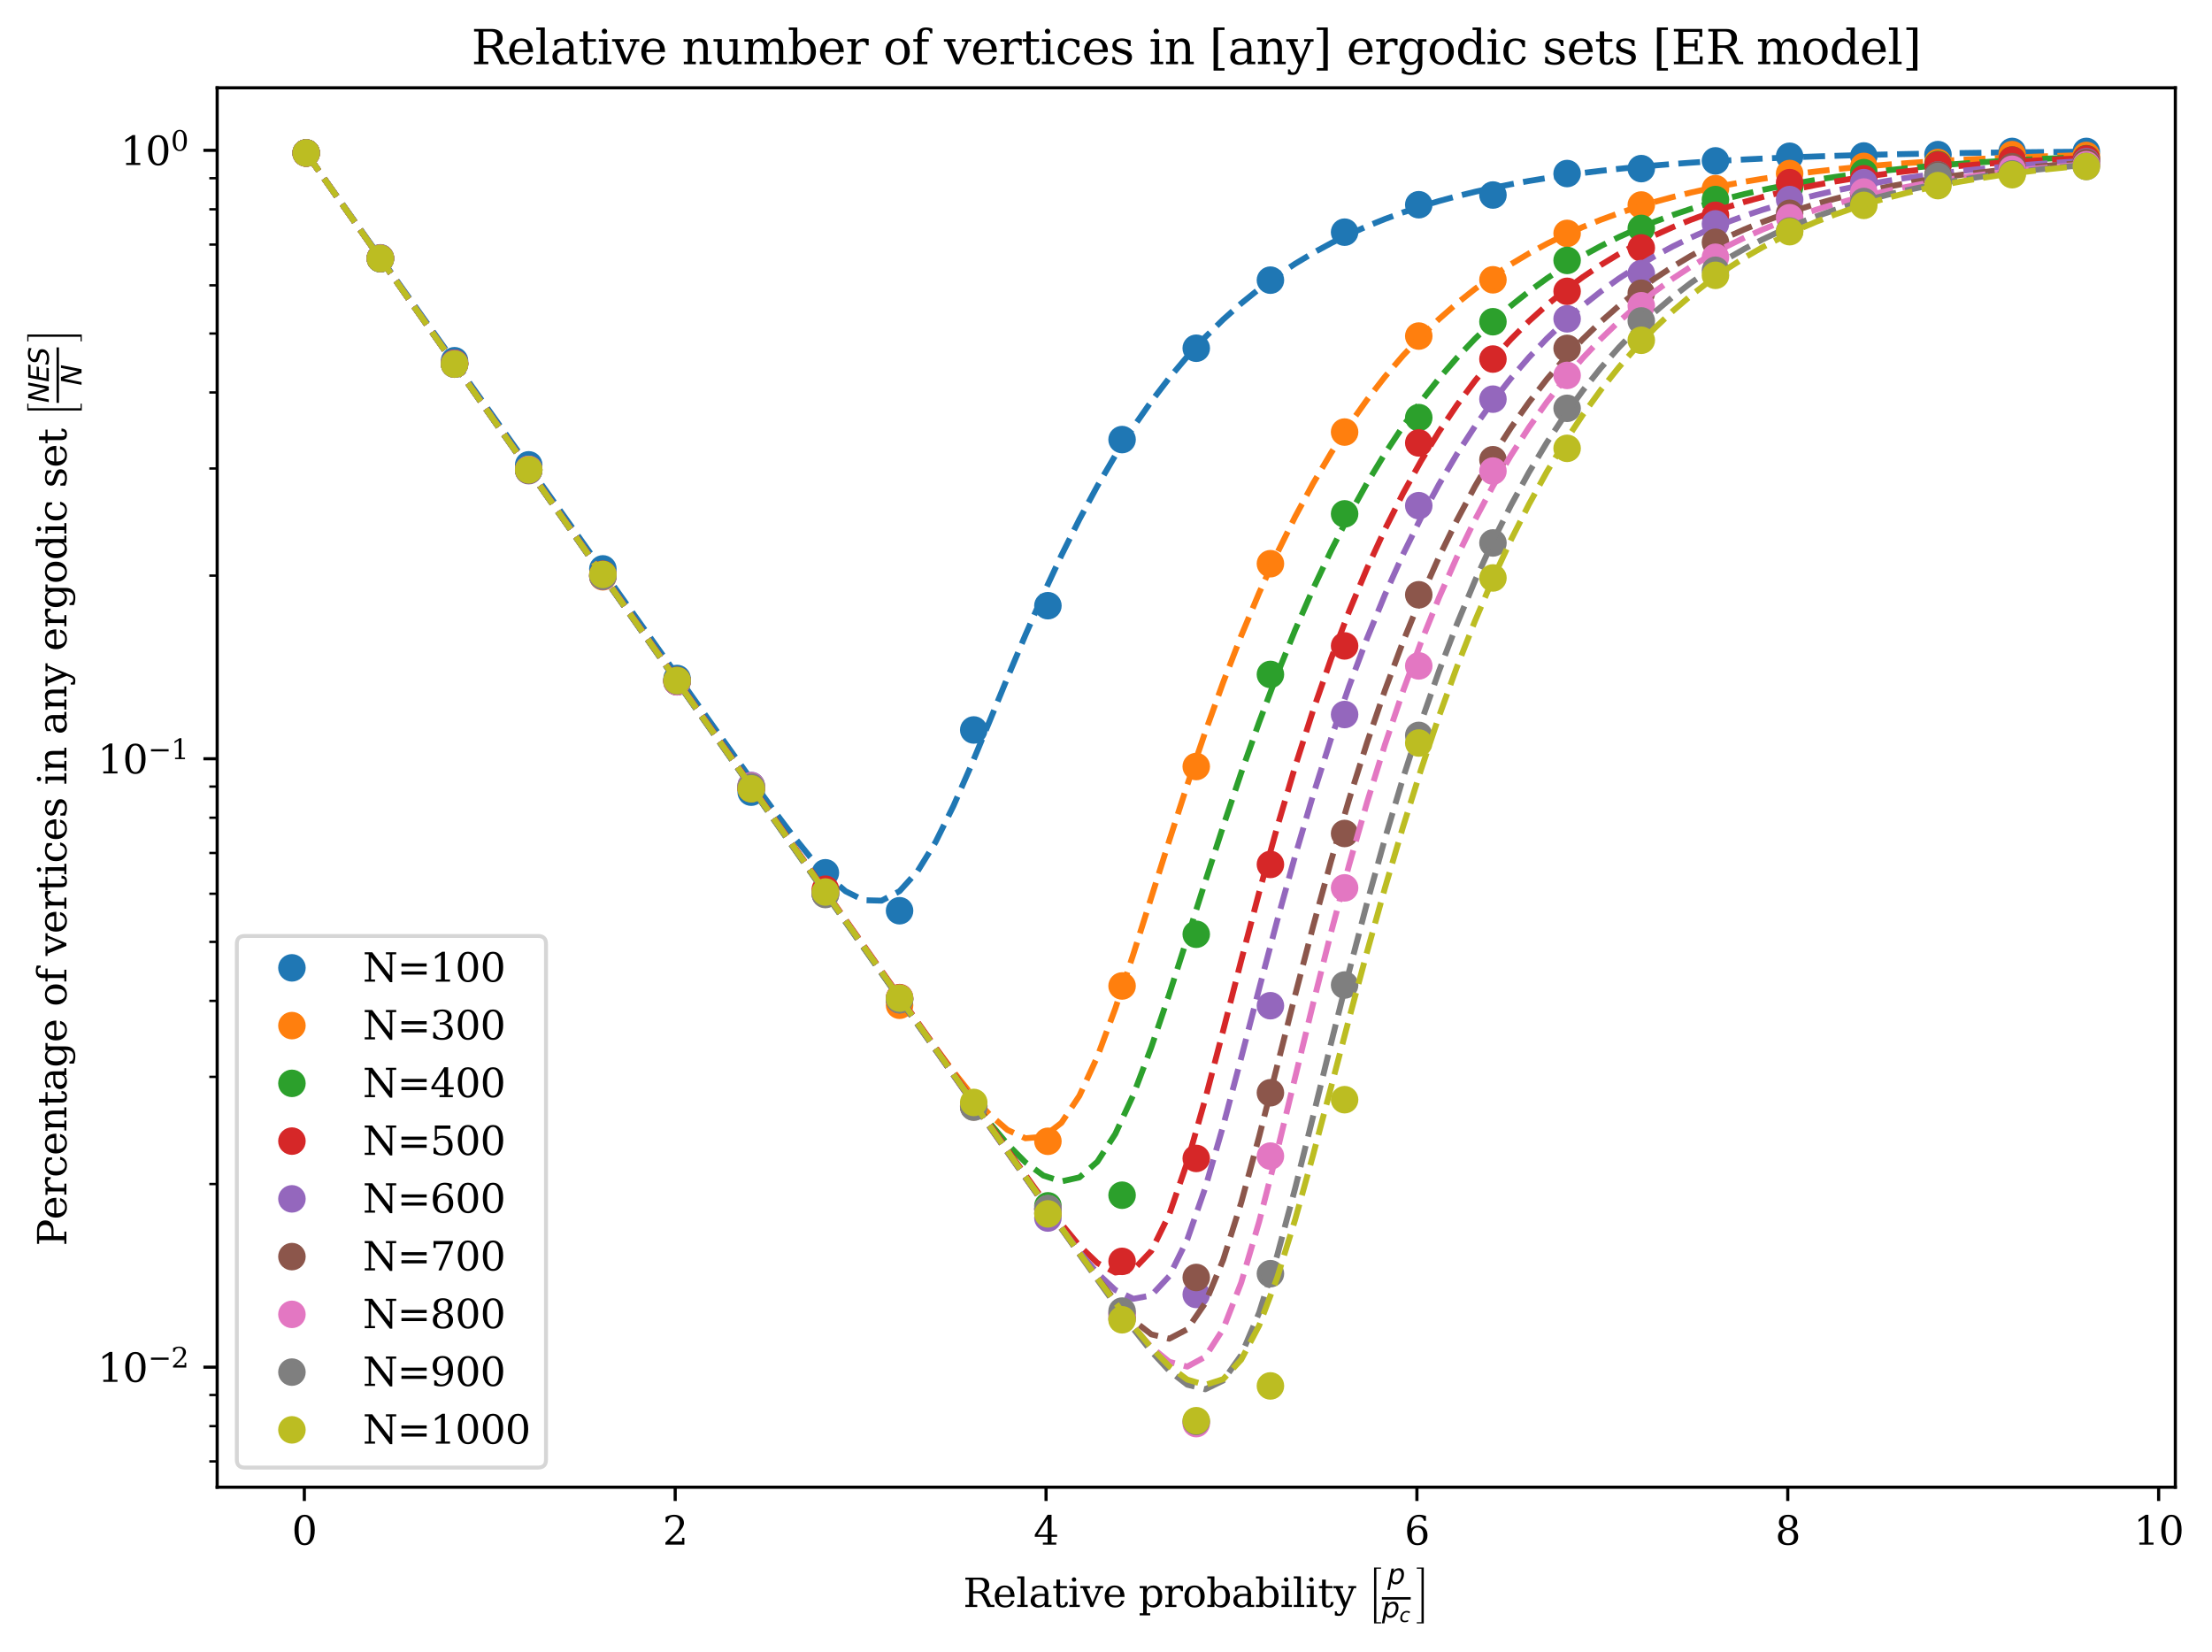 <?xml version="1.0" encoding="utf-8" standalone="no"?>
<!DOCTYPE svg PUBLIC "-//W3C//DTD SVG 1.1//EN"
  "http://www.w3.org/Graphics/SVG/1.1/DTD/svg11.dtd">
<svg height="419.876pt" version="1.1" viewBox="0 0 562.235 419.876" width="562.235pt" xmlns="http://www.w3.org/2000/svg" xmlns:xlink="http://www.w3.org/1999/xlink">
 <defs>
  <style type="text/css">*{stroke-linecap:butt;stroke-linejoin:round;}</style>
 </defs>
 <g id="figure_1">
  <g id="patch_1">
   <path d="M 0 419.876 
L 562.235 419.876 
L 562.235 0 
L 0 0 
z
" style="fill:#ffffff;"/>
  </g>
  <g id="axes_1">
   <g id="patch_2">
    <path d="M 55.2 377.998 
L 552.915 377.998 
L 552.915 22.318 
L 55.2 22.318 
z
" style="fill:#ffffff;"/>
   </g>
   <g id="matplotlib.axis_1">
    <g id="xtick_1">
     <g id="line2d_1">
      <defs>
       <path d="M 0 0 
L 0 3.5 
" id="md0b50395f6" style="stroke:#000000;stroke-width:0.8;"/>
      </defs>
      <g>
       <use style="stroke:#000000;stroke-width:0.8;" x="77.352" xlink:href="#md0b50395f6" y="377.998"/>
      </g>
     </g>
     <g id="text_1">
      <!-- 0 -->
      <g transform="translate(74.171 392.597)scale(0.1 -0.1)">
       <defs>
        <path d="M 2034 219 
Q 2513 219 2750 744 
Q 2988 1269 2988 2328 
Q 2988 3391 2750 3916 
Q 2513 4441 2034 4441 
Q 1556 4441 1318 3916 
Q 1081 3391 1081 2328 
Q 1081 1269 1318 744 
Q 1556 219 2034 219 
z
M 2034 -91 
Q 1275 -91 848 546 
Q 422 1184 422 2328 
Q 422 3475 848 4112 
Q 1275 4750 2034 4750 
Q 2797 4750 3222 4112 
Q 3647 3475 3647 2328 
Q 3647 1184 3222 546 
Q 2797 -91 2034 -91 
z
" id="DejaVuSerif-30" transform="scale(0.016)"/>
       </defs>
       <use xlink:href="#DejaVuSerif-30"/>
      </g>
     </g>
    </g>
    <g id="xtick_2">
     <g id="line2d_2">
      <g>
       <use style="stroke:#000000;stroke-width:0.8;" x="171.616" xlink:href="#md0b50395f6" y="377.998"/>
      </g>
     </g>
     <g id="text_2">
      <!-- 2 -->
      <g transform="translate(168.435 392.597)scale(0.1 -0.1)">
       <defs>
        <path d="M 819 3553 
L 469 3553 
L 469 4384 
Q 803 4563 1142 4656 
Q 1481 4750 1806 4750 
Q 2534 4750 2956 4397 
Q 3378 4044 3378 3438 
Q 3378 2753 2422 1800 
Q 2347 1728 2309 1691 
L 1131 513 
L 3078 513 
L 3078 1088 
L 3444 1088 
L 3444 0 
L 434 0 
L 434 341 
L 1850 1753 
Q 2319 2222 2519 2614 
Q 2719 3006 2719 3438 
Q 2719 3909 2473 4175 
Q 2228 4441 1797 4441 
Q 1350 4441 1106 4219 
Q 863 3997 819 3553 
z
" id="DejaVuSerif-32" transform="scale(0.016)"/>
       </defs>
       <use xlink:href="#DejaVuSerif-32"/>
      </g>
     </g>
    </g>
    <g id="xtick_3">
     <g id="line2d_3">
      <g>
       <use style="stroke:#000000;stroke-width:0.8;" x="265.88" xlink:href="#md0b50395f6" y="377.998"/>
      </g>
     </g>
     <g id="text_3">
      <!-- 4 -->
      <g transform="translate(262.699 392.597)scale(0.1 -0.1)">
       <defs>
        <path d="M 2234 1581 
L 2234 4063 
L 641 1581 
L 2234 1581 
z
M 3609 0 
L 1484 0 
L 1484 331 
L 2234 331 
L 2234 1247 
L 197 1247 
L 197 1588 
L 2241 4750 
L 2859 4750 
L 2859 1581 
L 3750 1581 
L 3750 1247 
L 2859 1247 
L 2859 331 
L 3609 331 
L 3609 0 
z
" id="DejaVuSerif-34" transform="scale(0.016)"/>
       </defs>
       <use xlink:href="#DejaVuSerif-34"/>
      </g>
     </g>
    </g>
    <g id="xtick_4">
     <g id="line2d_4">
      <g>
       <use style="stroke:#000000;stroke-width:0.8;" x="360.144" xlink:href="#md0b50395f6" y="377.998"/>
      </g>
     </g>
     <g id="text_4">
      <!-- 6 -->
      <g transform="translate(356.963 392.597)scale(0.1 -0.1)">
       <defs>
        <path d="M 2094 219 
Q 2534 219 2771 542 
Q 3009 866 3009 1472 
Q 3009 2078 2771 2401 
Q 2534 2725 2094 2725 
Q 1647 2725 1412 2412 
Q 1178 2100 1178 1509 
Q 1178 888 1415 553 
Q 1653 219 2094 219 
z
M 1075 2569 
Q 1288 2803 1556 2918 
Q 1825 3034 2163 3034 
Q 2859 3034 3264 2615 
Q 3669 2197 3669 1472 
Q 3669 763 3233 336 
Q 2797 -91 2069 -91 
Q 1278 -91 853 498 
Q 428 1088 428 2181 
Q 428 3406 931 4078 
Q 1434 4750 2350 4750 
Q 2597 4750 2869 4703 
Q 3141 4656 3425 4563 
L 3425 3794 
L 3072 3794 
Q 3034 4109 2831 4275 
Q 2628 4441 2284 4441 
Q 1678 4441 1381 3981 
Q 1084 3522 1075 2569 
z
" id="DejaVuSerif-36" transform="scale(0.016)"/>
       </defs>
       <use xlink:href="#DejaVuSerif-36"/>
      </g>
     </g>
    </g>
    <g id="xtick_5">
     <g id="line2d_5">
      <g>
       <use style="stroke:#000000;stroke-width:0.8;" x="454.409" xlink:href="#md0b50395f6" y="377.998"/>
      </g>
     </g>
     <g id="text_5">
      <!-- 8 -->
      <g transform="translate(451.227 392.597)scale(0.1 -0.1)">
       <defs>
        <path d="M 2981 1275 
Q 2981 1775 2732 2051 
Q 2484 2328 2034 2328 
Q 1584 2328 1336 2051 
Q 1088 1775 1088 1275 
Q 1088 772 1336 495 
Q 1584 219 2034 219 
Q 2484 219 2732 495 
Q 2981 772 2981 1275 
z
M 2853 3541 
Q 2853 3966 2637 4203 
Q 2422 4441 2034 4441 
Q 1650 4441 1433 4203 
Q 1216 3966 1216 3541 
Q 1216 3113 1433 2875 
Q 1650 2638 2034 2638 
Q 2422 2638 2637 2875 
Q 2853 3113 2853 3541 
z
M 2516 2484 
Q 3047 2413 3344 2092 
Q 3641 1772 3641 1275 
Q 3641 619 3225 264 
Q 2809 -91 2034 -91 
Q 1263 -91 845 264 
Q 428 619 428 1275 
Q 428 1772 725 2092 
Q 1022 2413 1556 2484 
Q 1084 2569 832 2842 
Q 581 3116 581 3541 
Q 581 4103 968 4426 
Q 1356 4750 2034 4750 
Q 2713 4750 3100 4426 
Q 3488 4103 3488 3541 
Q 3488 3116 3236 2842 
Q 2984 2569 2516 2484 
z
" id="DejaVuSerif-38" transform="scale(0.016)"/>
       </defs>
       <use xlink:href="#DejaVuSerif-38"/>
      </g>
     </g>
    </g>
    <g id="xtick_6">
     <g id="line2d_6">
      <g>
       <use style="stroke:#000000;stroke-width:0.8;" x="548.673" xlink:href="#md0b50395f6" y="377.998"/>
      </g>
     </g>
     <g id="text_6">
      <!-- 10 -->
      <g transform="translate(542.31 392.597)scale(0.1 -0.1)">
       <defs>
        <path d="M 909 0 
L 909 331 
L 1722 331 
L 1722 4213 
L 781 3603 
L 781 4013 
L 1919 4750 
L 2350 4750 
L 2350 331 
L 3163 331 
L 3163 0 
L 909 0 
z
" id="DejaVuSerif-31" transform="scale(0.016)"/>
       </defs>
       <use xlink:href="#DejaVuSerif-31"/>
       <use x="63.623" xlink:href="#DejaVuSerif-30"/>
      </g>
     </g>
    </g>
    <g id="text_7">
     <!-- Relative probability $\left[\frac{p}{p_c}\right]$ -->
     <g transform="translate(244.807 408.476)scale(0.1 -0.1)">
      <defs>
       <path d="M 3066 2316 
Q 3284 2256 3442 2114 
Q 3600 1972 3725 1716 
L 4403 331 
L 4972 331 
L 4972 0 
L 3872 0 
L 3144 1484 
Q 2934 1916 2759 2042 
Q 2584 2169 2278 2169 
L 1581 2169 
L 1581 331 
L 2241 331 
L 2241 0 
L 353 0 
L 353 331 
L 947 331 
L 947 4331 
L 353 4331 
L 353 4666 
L 2719 4666 
Q 3400 4666 3770 4341 
Q 4141 4016 4141 3419 
Q 4141 2938 3870 2661 
Q 3600 2384 3066 2316 
z
M 1581 2503 
L 2503 2503 
Q 2975 2503 3200 2726 
Q 3425 2950 3425 3419 
Q 3425 3888 3200 4109 
Q 2975 4331 2503 4331 
L 1581 4331 
L 1581 2503 
z
" id="DejaVuSerif-52" transform="scale(0.016)"/>
       <path d="M 3469 1600 
L 991 1600 
L 991 1575 
Q 991 903 1244 561 
Q 1497 219 1991 219 
Q 2369 219 2611 417 
Q 2853 616 2950 1006 
L 3413 1006 
Q 3275 459 2904 184 
Q 2534 -91 1931 -91 
Q 1203 -91 761 389 
Q 319 869 319 1663 
Q 319 2450 753 2931 
Q 1188 3413 1894 3413 
Q 2647 3413 3050 2948 
Q 3453 2484 3469 1600 
z
M 2791 1931 
Q 2772 2513 2545 2808 
Q 2319 3103 1894 3103 
Q 1497 3103 1269 2806 
Q 1041 2509 991 1931 
L 2791 1931 
z
" id="DejaVuSerif-65" transform="scale(0.016)"/>
       <path d="M 1313 331 
L 1856 331 
L 1856 0 
L 184 0 
L 184 331 
L 738 331 
L 738 4531 
L 184 4531 
L 184 4863 
L 1313 4863 
L 1313 331 
z
" id="DejaVuSerif-6c" transform="scale(0.016)"/>
       <path d="M 2547 1044 
L 2547 1747 
L 1806 1747 
Q 1378 1747 1168 1562 
Q 959 1378 959 997 
Q 959 650 1171 447 
Q 1384 244 1747 244 
Q 2106 244 2326 466 
Q 2547 688 2547 1044 
z
M 3122 2075 
L 3122 331 
L 3634 331 
L 3634 0 
L 2547 0 
L 2547 359 
Q 2356 128 2106 18 
Q 1856 -91 1522 -91 
Q 969 -91 644 203 
Q 319 497 319 997 
Q 319 1513 691 1797 
Q 1063 2081 1741 2081 
L 2547 2081 
L 2547 2309 
Q 2547 2688 2317 2895 
Q 2088 3103 1672 3103 
Q 1328 3103 1125 2947 
Q 922 2791 872 2484 
L 575 2484 
L 575 3156 
Q 875 3284 1158 3348 
Q 1441 3413 1709 3413 
Q 2400 3413 2761 3070 
Q 3122 2728 3122 2075 
z
" id="DejaVuSerif-61" transform="scale(0.016)"/>
       <path d="M 691 2988 
L 184 2988 
L 184 3322 
L 691 3322 
L 691 4353 
L 1269 4353 
L 1269 3322 
L 2350 3322 
L 2350 2988 
L 1269 2988 
L 1269 878 
Q 1269 456 1350 337 
Q 1431 219 1650 219 
Q 1875 219 1978 351 
Q 2081 484 2088 781 
L 2522 781 
Q 2497 328 2275 118 
Q 2053 -91 1600 -91 
Q 1103 -91 897 129 
Q 691 350 691 878 
L 691 2988 
z
" id="DejaVuSerif-74" transform="scale(0.016)"/>
       <path d="M 622 4353 
Q 622 4497 726 4603 
Q 831 4709 978 4709 
Q 1122 4709 1226 4603 
Q 1331 4497 1331 4353 
Q 1331 4206 1228 4103 
Q 1125 4000 978 4000 
Q 831 4000 726 4103 
Q 622 4206 622 4353 
z
M 1356 331 
L 1900 331 
L 1900 0 
L 231 0 
L 231 331 
L 781 331 
L 781 2988 
L 231 2988 
L 231 3322 
L 1356 3322 
L 1356 331 
z
" id="DejaVuSerif-69" transform="scale(0.016)"/>
       <path d="M 1581 0 
L 359 2988 
L -19 2988 
L -19 3322 
L 1509 3322 
L 1509 2988 
L 978 2988 
L 1913 703 
L 2847 2988 
L 2350 2988 
L 2350 3322 
L 3597 3322 
L 3597 2988 
L 3225 2988 
L 2003 0 
L 1581 0 
z
" id="DejaVuSerif-76" transform="scale(0.016)"/>
       <path id="DejaVuSerif-20" transform="scale(0.016)"/>
       <path d="M 1313 1825 
L 1313 1497 
Q 1313 897 1542 583 
Q 1772 269 2209 269 
Q 2650 269 2876 622 
Q 3103 975 3103 1663 
Q 3103 2353 2876 2703 
Q 2650 3053 2209 3053 
Q 1772 3053 1542 2737 
Q 1313 2422 1313 1825 
z
M 738 2988 
L 184 2988 
L 184 3322 
L 1313 3322 
L 1313 2803 
Q 1481 3116 1742 3264 
Q 2003 3413 2388 3413 
Q 3000 3413 3387 2928 
Q 3775 2444 3775 1663 
Q 3775 881 3387 395 
Q 3000 -91 2388 -91 
Q 2003 -91 1742 57 
Q 1481 206 1313 519 
L 1313 -997 
L 1856 -997 
L 1856 -1331 
L 184 -1331 
L 184 -997 
L 738 -997 
L 738 2988 
z
" id="DejaVuSerif-70" transform="scale(0.016)"/>
       <path d="M 3059 3328 
L 3059 2497 
L 2728 2497 
Q 2713 2744 2591 2866 
Q 2469 2988 2234 2988 
Q 1809 2988 1582 2694 
Q 1356 2400 1356 1850 
L 1356 331 
L 2022 331 
L 2022 0 
L 263 0 
L 263 331 
L 781 331 
L 781 2994 
L 231 2994 
L 231 3322 
L 1356 3322 
L 1356 2731 
Q 1525 3078 1790 3245 
Q 2056 3413 2438 3413 
Q 2578 3413 2733 3391 
Q 2888 3369 3059 3328 
z
" id="DejaVuSerif-72" transform="scale(0.016)"/>
       <path d="M 1925 219 
Q 2388 219 2623 584 
Q 2859 950 2859 1663 
Q 2859 2375 2623 2739 
Q 2388 3103 1925 3103 
Q 1463 3103 1227 2739 
Q 991 2375 991 1663 
Q 991 950 1228 584 
Q 1466 219 1925 219 
z
M 1925 -91 
Q 1200 -91 759 389 
Q 319 869 319 1663 
Q 319 2456 758 2934 
Q 1197 3413 1925 3413 
Q 2653 3413 3092 2934 
Q 3531 2456 3531 1663 
Q 3531 869 3092 389 
Q 2653 -91 1925 -91 
z
" id="DejaVuSerif-6f" transform="scale(0.016)"/>
       <path d="M 738 331 
L 738 4531 
L 184 4531 
L 184 4863 
L 1313 4863 
L 1313 2803 
Q 1481 3116 1742 3264 
Q 2003 3413 2388 3413 
Q 3000 3413 3387 2928 
Q 3775 2444 3775 1663 
Q 3775 881 3387 395 
Q 3000 -91 2388 -91 
Q 2003 -91 1742 57 
Q 1481 206 1313 519 
L 1313 0 
L 184 0 
L 184 331 
L 738 331 
z
M 1313 1497 
Q 1313 897 1542 583 
Q 1772 269 2209 269 
Q 2650 269 2876 622 
Q 3103 975 3103 1663 
Q 3103 2353 2876 2703 
Q 2650 3053 2209 3053 
Q 1772 3053 1542 2737 
Q 1313 2422 1313 1825 
L 1313 1497 
z
" id="DejaVuSerif-62" transform="scale(0.016)"/>
       <path d="M 1381 -609 
L 1600 -56 
L 359 2988 
L -19 2988 
L -19 3322 
L 1509 3322 
L 1509 2988 
L 978 2988 
L 1913 703 
L 2847 2988 
L 2350 2988 
L 2350 3322 
L 3597 3322 
L 3597 2988 
L 3225 2988 
L 1703 -750 
Q 1547 -1138 1356 -1280 
Q 1166 -1422 819 -1422 
Q 672 -1422 517 -1397 
Q 363 -1372 206 -1325 
L 206 -691 
L 500 -691 
Q 519 -903 608 -995 
Q 697 -1088 884 -1088 
Q 1056 -1088 1161 -992 
Q 1266 -897 1381 -609 
z
" id="DejaVuSerif-79" transform="scale(0.016)"/>
       <path d="M 2701 -1786 
L 1216 -1786 
L 1216 10022 
L 2701 10022 
L 2701 9766 
L 1702 9766 
L 1702 -1530 
L 2701 -1530 
L 2701 -1786 
z
" id="STIXSizeTwoSym-Regular-5b" transform="scale(0.016)"/>
       <path d="M 3175 2156 
Q 3175 2616 2975 2859 
Q 2775 3103 2400 3103 
Q 2144 3103 1911 2972 
Q 1678 2841 1497 2591 
Q 1319 2344 1212 1994 
Q 1106 1644 1106 1300 
Q 1106 863 1306 627 
Q 1506 391 1875 391 
Q 2147 391 2380 519 
Q 2613 647 2778 891 
Q 2956 1147 3065 1494 
Q 3175 1841 3175 2156 
z
M 1394 2969 
Q 1625 3272 1939 3428 
Q 2253 3584 2638 3584 
Q 3175 3584 3472 3232 
Q 3769 2881 3769 2247 
Q 3769 1728 3584 1258 
Q 3400 788 3053 416 
Q 2822 169 2531 39 
Q 2241 -91 1919 -91 
Q 1547 -91 1294 64 
Q 1041 219 916 525 
L 556 -1331 
L -19 -1331 
L 922 3500 
L 1497 3500 
L 1394 2969 
z
" id="DejaVuSans-Oblique-70" transform="scale(0.016)"/>
       <path d="M 3431 3366 
L 3316 2797 
Q 3109 2947 2876 3022 
Q 2644 3097 2394 3097 
Q 2119 3097 1870 3000 
Q 1622 2903 1453 2725 
Q 1184 2453 1037 2087 
Q 891 1722 891 1331 
Q 891 859 1127 628 
Q 1363 397 1844 397 
Q 2081 397 2348 469 
Q 2616 541 2906 684 
L 2797 116 
Q 2547 13 2283 -39 
Q 2019 -91 1741 -91 
Q 1044 -91 669 257 
Q 294 606 294 1253 
Q 294 1797 489 2255 
Q 684 2713 1069 3078 
Q 1331 3328 1684 3456 
Q 2038 3584 2456 3584 
Q 2700 3584 2940 3529 
Q 3181 3475 3431 3366 
z
" id="DejaVuSans-Oblique-63" transform="scale(0.016)"/>
       <path d="M 1722 -1786 
L 237 -1786 
L 237 -1530 
L 1235 -1530 
L 1235 9766 
L 237 9766 
L 237 10022 
L 1722 10022 
L 1722 -1786 
z
" id="STIXSizeTwoSym-Regular-5d" transform="scale(0.016)"/>
      </defs>
      <use transform="translate(0 0.445)" xlink:href="#DejaVuSerif-52"/>
      <use transform="translate(75.293 0.445)" xlink:href="#DejaVuSerif-65"/>
      <use transform="translate(134.473 0.445)" xlink:href="#DejaVuSerif-6c"/>
      <use transform="translate(166.455 0.445)" xlink:href="#DejaVuSerif-61"/>
      <use transform="translate(226.074 0.445)" xlink:href="#DejaVuSerif-74"/>
      <use transform="translate(266.26 0.445)" xlink:href="#DejaVuSerif-69"/>
      <use transform="translate(298.242 0.445)" xlink:href="#DejaVuSerif-76"/>
      <use transform="translate(354.736 0.445)" xlink:href="#DejaVuSerif-65"/>
      <use transform="translate(413.916 0.445)" xlink:href="#DejaVuSerif-20"/>
      <use transform="translate(445.703 0.445)" xlink:href="#DejaVuSerif-70"/>
      <use transform="translate(509.717 0.445)" xlink:href="#DejaVuSerif-72"/>
      <use transform="translate(557.52 0.445)" xlink:href="#DejaVuSerif-6f"/>
      <use transform="translate(617.725 0.445)" xlink:href="#DejaVuSerif-62"/>
      <use transform="translate(681.738 0.445)" xlink:href="#DejaVuSerif-61"/>
      <use transform="translate(741.357 0.445)" xlink:href="#DejaVuSerif-62"/>
      <use transform="translate(805.371 0.445)" xlink:href="#DejaVuSerif-69"/>
      <use transform="translate(837.354 0.445)" xlink:href="#DejaVuSerif-6c"/>
      <use transform="translate(869.336 0.445)" xlink:href="#DejaVuSerif-69"/>
      <use transform="translate(901.318 0.445)" xlink:href="#DejaVuSerif-74"/>
      <use transform="translate(941.504 0.445)" xlink:href="#DejaVuSerif-79"/>
      <use transform="translate(997.998 0.445)" xlink:href="#DejaVuSerif-20"/>
      <use transform="translate(1029.785 -19.844)scale(0.752)" xlink:href="#STIXSizeTwoSym-Regular-5b"/>
      <use transform="translate(1078.325 58.8)scale(0.7)" xlink:href="#DejaVuSans-Oblique-70"/>
      <use transform="translate(1064.325 -26.208)scale(0.7)" xlink:href="#DejaVuSans-Oblique-70"/>
      <use transform="translate(1108.758 -37.692)scale(0.49)" xlink:href="#DejaVuSans-Oblique-63"/>
      <use transform="translate(1150.113 -19.844)scale(0.752)" xlink:href="#STIXSizeTwoSym-Regular-5d"/>
      <path d="M 1064.325 19.242 
L 1064.325 25.492 
L 1137.613 25.492 
L 1137.613 19.242 
L 1064.325 19.242 
z
"/>
     </g>
    </g>
   </g>
   <g id="matplotlib.axis_2">
    <g id="ytick_1">
     <g id="line2d_7">
      <defs>
       <path d="M 0 0 
L -3.5 0 
" id="m9feebdb76b" style="stroke:#000000;stroke-width:0.8;"/>
      </defs>
      <g>
       <use style="stroke:#000000;stroke-width:0.8;" x="55.2" xlink:href="#m9feebdb76b" y="347.482"/>
      </g>
     </g>
     <g id="text_8">
      <!-- $\mathdefault{10^{-2}}$ -->
      <g transform="translate(24.8 351.281)scale(0.1 -0.1)">
       <defs>
        <path d="M 678 2259 
L 4684 2259 
L 4684 1753 
L 678 1753 
L 678 2259 
z
" id="DejaVuSerif-2212" transform="scale(0.016)"/>
       </defs>
       <use transform="translate(0 0.713)" xlink:href="#DejaVuSerif-31"/>
       <use transform="translate(63.623 0.713)" xlink:href="#DejaVuSerif-30"/>
       <use transform="translate(128.154 37.047)scale(0.7)" xlink:href="#DejaVuSerif-2212"/>
       <use transform="translate(186.807 37.047)scale(0.7)" xlink:href="#DejaVuSerif-32"/>
      </g>
     </g>
    </g>
    <g id="ytick_2">
     <g id="line2d_8">
      <g>
       <use style="stroke:#000000;stroke-width:0.8;" x="55.2" xlink:href="#m9feebdb76b" y="192.848"/>
      </g>
     </g>
     <g id="text_9">
      <!-- $\mathdefault{10^{-1}}$ -->
      <g transform="translate(24.8 196.647)scale(0.1 -0.1)">
       <use transform="translate(0 0.713)" xlink:href="#DejaVuSerif-31"/>
       <use transform="translate(63.623 0.713)" xlink:href="#DejaVuSerif-30"/>
       <use transform="translate(128.154 37.047)scale(0.7)" xlink:href="#DejaVuSerif-2212"/>
       <use transform="translate(186.807 37.047)scale(0.7)" xlink:href="#DejaVuSerif-31"/>
      </g>
     </g>
    </g>
    <g id="ytick_3">
     <g id="line2d_9">
      <g>
       <use style="stroke:#000000;stroke-width:0.8;" x="55.2" xlink:href="#m9feebdb76b" y="38.213"/>
      </g>
     </g>
     <g id="text_10">
      <!-- $\mathdefault{10^{0}}$ -->
      <g transform="translate(30.6 42.012)scale(0.1 -0.1)">
       <use transform="translate(0 0.713)" xlink:href="#DejaVuSerif-31"/>
       <use transform="translate(63.623 0.713)" xlink:href="#DejaVuSerif-30"/>
       <use transform="translate(128.154 37.047)scale(0.7)" xlink:href="#DejaVuSerif-30"/>
      </g>
     </g>
    </g>
    <g id="ytick_4">
     <g id="line2d_10">
      <defs>
       <path d="M 0 0 
L -2 0 
" id="md68700e2c3" style="stroke:#000000;stroke-width:0.6;"/>
      </defs>
      <g>
       <use style="stroke:#000000;stroke-width:0.6;" x="55.2" xlink:href="#md68700e2c3" y="371.435"/>
      </g>
     </g>
    </g>
    <g id="ytick_5">
     <g id="line2d_11">
      <g>
       <use style="stroke:#000000;stroke-width:0.6;" x="55.2" xlink:href="#md68700e2c3" y="362.468"/>
      </g>
     </g>
    </g>
    <g id="ytick_6">
     <g id="line2d_12">
      <g>
       <use style="stroke:#000000;stroke-width:0.6;" x="55.2" xlink:href="#md68700e2c3" y="354.558"/>
      </g>
     </g>
    </g>
    <g id="ytick_7">
     <g id="line2d_13">
      <g>
       <use style="stroke:#000000;stroke-width:0.6;" x="55.2" xlink:href="#md68700e2c3" y="300.933"/>
      </g>
     </g>
    </g>
    <g id="ytick_8">
     <g id="line2d_14">
      <g>
       <use style="stroke:#000000;stroke-width:0.6;" x="55.2" xlink:href="#md68700e2c3" y="273.703"/>
      </g>
     </g>
    </g>
    <g id="ytick_9">
     <g id="line2d_15">
      <g>
       <use style="stroke:#000000;stroke-width:0.6;" x="55.2" xlink:href="#md68700e2c3" y="254.383"/>
      </g>
     </g>
    </g>
    <g id="ytick_10">
     <g id="line2d_16">
      <g>
       <use style="stroke:#000000;stroke-width:0.6;" x="55.2" xlink:href="#md68700e2c3" y="239.397"/>
      </g>
     </g>
    </g>
    <g id="ytick_11">
     <g id="line2d_17">
      <g>
       <use style="stroke:#000000;stroke-width:0.6;" x="55.2" xlink:href="#md68700e2c3" y="227.153"/>
      </g>
     </g>
    </g>
    <g id="ytick_12">
     <g id="line2d_18">
      <g>
       <use style="stroke:#000000;stroke-width:0.6;" x="55.2" xlink:href="#md68700e2c3" y="216.801"/>
      </g>
     </g>
    </g>
    <g id="ytick_13">
     <g id="line2d_19">
      <g>
       <use style="stroke:#000000;stroke-width:0.6;" x="55.2" xlink:href="#md68700e2c3" y="207.833"/>
      </g>
     </g>
    </g>
    <g id="ytick_14">
     <g id="line2d_20">
      <g>
       <use style="stroke:#000000;stroke-width:0.6;" x="55.2" xlink:href="#md68700e2c3" y="199.923"/>
      </g>
     </g>
    </g>
    <g id="ytick_15">
     <g id="line2d_21">
      <g>
       <use style="stroke:#000000;stroke-width:0.6;" x="55.2" xlink:href="#md68700e2c3" y="146.298"/>
      </g>
     </g>
    </g>
    <g id="ytick_16">
     <g id="line2d_22">
      <g>
       <use style="stroke:#000000;stroke-width:0.6;" x="55.2" xlink:href="#md68700e2c3" y="119.068"/>
      </g>
     </g>
    </g>
    <g id="ytick_17">
     <g id="line2d_23">
      <g>
       <use style="stroke:#000000;stroke-width:0.6;" x="55.2" xlink:href="#md68700e2c3" y="99.748"/>
      </g>
     </g>
    </g>
    <g id="ytick_18">
     <g id="line2d_24">
      <g>
       <use style="stroke:#000000;stroke-width:0.6;" x="55.2" xlink:href="#md68700e2c3" y="84.763"/>
      </g>
     </g>
    </g>
    <g id="ytick_19">
     <g id="line2d_25">
      <g>
       <use style="stroke:#000000;stroke-width:0.6;" x="55.2" xlink:href="#md68700e2c3" y="72.518"/>
      </g>
     </g>
    </g>
    <g id="ytick_20">
     <g id="line2d_26">
      <g>
       <use style="stroke:#000000;stroke-width:0.6;" x="55.2" xlink:href="#md68700e2c3" y="62.166"/>
      </g>
     </g>
    </g>
    <g id="ytick_21">
     <g id="line2d_27">
      <g>
       <use style="stroke:#000000;stroke-width:0.6;" x="55.2" xlink:href="#md68700e2c3" y="53.199"/>
      </g>
     </g>
    </g>
    <g id="ytick_22">
     <g id="line2d_28">
      <g>
       <use style="stroke:#000000;stroke-width:0.6;" x="55.2" xlink:href="#md68700e2c3" y="45.289"/>
      </g>
     </g>
    </g>
    <g id="text_11">
     <!-- Percentage of vertices in any ergodic set $\left[\frac{NES}{N}\right]$ -->
     <g transform="translate(16.9 316.708)rotate(-90)scale(0.1 -0.1)">
      <defs>
       <path d="M 1581 2375 
L 2406 2375 
Q 2872 2375 3115 2626 
Q 3359 2878 3359 3353 
Q 3359 3831 3115 4081 
Q 2872 4331 2406 4331 
L 1581 4331 
L 1581 2375 
z
M 353 0 
L 353 331 
L 947 331 
L 947 4331 
L 353 4331 
L 353 4666 
L 2559 4666 
Q 3259 4666 3668 4311 
Q 4078 3956 4078 3353 
Q 4078 2753 3668 2397 
Q 3259 2041 2559 2041 
L 1581 2041 
L 1581 331 
L 2303 331 
L 2303 0 
L 353 0 
z
" id="DejaVuSerif-50" transform="scale(0.016)"/>
       <path d="M 3291 997 
Q 3169 466 2822 187 
Q 2475 -91 1925 -91 
Q 1200 -91 759 389 
Q 319 869 319 1663 
Q 319 2459 759 2936 
Q 1200 3413 1925 3413 
Q 2241 3413 2553 3339 
Q 2866 3266 3181 3116 
L 3181 2266 
L 2847 2266 
Q 2781 2703 2561 2903 
Q 2341 3103 1931 3103 
Q 1466 3103 1228 2742 
Q 991 2381 991 1663 
Q 991 944 1227 581 
Q 1463 219 1931 219 
Q 2303 219 2525 412 
Q 2747 606 2828 997 
L 3291 997 
z
" id="DejaVuSerif-63" transform="scale(0.016)"/>
       <path d="M 263 0 
L 263 331 
L 781 331 
L 781 2988 
L 231 2988 
L 231 3322 
L 1356 3322 
L 1356 2731 
Q 1516 3069 1770 3241 
Q 2025 3413 2363 3413 
Q 2913 3413 3172 3097 
Q 3431 2781 3431 2113 
L 3431 331 
L 3944 331 
L 3944 0 
L 2356 0 
L 2356 331 
L 2853 331 
L 2853 1931 
Q 2853 2541 2703 2767 
Q 2553 2994 2175 2994 
Q 1775 2994 1565 2701 
Q 1356 2409 1356 1850 
L 1356 331 
L 1856 331 
L 1856 0 
L 263 0 
z
" id="DejaVuSerif-6e" transform="scale(0.016)"/>
       <path d="M 3359 2988 
L 3359 72 
Q 3359 -644 2965 -1033 
Q 2572 -1422 1844 -1422 
Q 1516 -1422 1216 -1362 
Q 916 -1303 641 -1184 
L 641 -488 
L 941 -488 
Q 997 -813 1206 -963 
Q 1416 -1113 1806 -1113 
Q 2313 -1113 2548 -827 
Q 2784 -541 2784 72 
L 2784 519 
Q 2616 206 2355 57 
Q 2094 -91 1709 -91 
Q 1097 -91 708 395 
Q 319 881 319 1663 
Q 319 2444 706 2928 
Q 1094 3413 1709 3413 
Q 2094 3413 2355 3264 
Q 2616 3116 2784 2803 
L 2784 3322 
L 3909 3322 
L 3909 2988 
L 3359 2988 
z
M 2784 1825 
Q 2784 2422 2554 2737 
Q 2325 3053 1888 3053 
Q 1444 3053 1217 2703 
Q 991 2353 991 1663 
Q 991 975 1217 622 
Q 1444 269 1888 269 
Q 2325 269 2554 583 
Q 2784 897 2784 1497 
L 2784 1825 
z
" id="DejaVuSerif-67" transform="scale(0.016)"/>
       <path d="M 2753 4078 
L 2450 4078 
Q 2447 4313 2317 4434 
Q 2188 4556 1941 4556 
Q 1619 4556 1487 4379 
Q 1356 4203 1356 3750 
L 1356 3322 
L 2284 3322 
L 2284 2988 
L 1356 2988 
L 1356 331 
L 2094 331 
L 2094 0 
L 231 0 
L 231 331 
L 781 331 
L 781 2988 
L 231 2988 
L 231 3322 
L 781 3322 
L 781 3738 
Q 781 4294 1070 4578 
Q 1359 4863 1919 4863 
Q 2128 4863 2337 4825 
Q 2547 4788 2753 4709 
L 2753 4078 
z
" id="DejaVuSerif-66" transform="scale(0.016)"/>
       <path d="M 359 184 
L 359 959 
L 691 959 
Q 703 588 923 403 
Q 1144 219 1575 219 
Q 1963 219 2166 364 
Q 2369 509 2369 788 
Q 2369 1006 2220 1140 
Q 2072 1275 1594 1428 
L 1178 1569 
Q 750 1706 558 1912 
Q 366 2119 366 2438 
Q 366 2894 700 3153 
Q 1034 3413 1625 3413 
Q 1888 3413 2178 3344 
Q 2469 3275 2778 3144 
L 2778 2419 
L 2447 2419 
Q 2434 2741 2221 2922 
Q 2009 3103 1644 3103 
Q 1281 3103 1095 2975 
Q 909 2847 909 2591 
Q 909 2381 1050 2254 
Q 1191 2128 1613 1997 
L 2069 1856 
Q 2541 1709 2748 1489 
Q 2956 1269 2956 922 
Q 2956 450 2595 179 
Q 2234 -91 1600 -91 
Q 1278 -91 972 -22 
Q 666 47 359 184 
z
" id="DejaVuSerif-73" transform="scale(0.016)"/>
       <path d="M 3359 331 
L 3909 331 
L 3909 0 
L 2784 0 
L 2784 519 
Q 2616 206 2355 57 
Q 2094 -91 1709 -91 
Q 1097 -91 708 395 
Q 319 881 319 1663 
Q 319 2444 706 2928 
Q 1094 3413 1709 3413 
Q 2094 3413 2355 3264 
Q 2616 3116 2784 2803 
L 2784 4531 
L 2241 4531 
L 2241 4863 
L 3359 4863 
L 3359 331 
z
M 2784 1497 
L 2784 1825 
Q 2784 2422 2554 2737 
Q 2325 3053 1888 3053 
Q 1444 3053 1217 2703 
Q 991 2353 991 1663 
Q 991 975 1217 622 
Q 1444 269 1888 269 
Q 2325 269 2554 583 
Q 2784 897 2784 1497 
z
" id="DejaVuSerif-64" transform="scale(0.016)"/>
       <path d="M 1081 4666 
L 1931 4666 
L 3219 666 
L 4000 4666 
L 4616 4666 
L 3706 0 
L 2853 0 
L 1569 4025 
L 788 0 
L 172 0 
L 1081 4666 
z
" id="DejaVuSans-Oblique-4e" transform="scale(0.016)"/>
       <path d="M 1081 4666 
L 4031 4666 
L 3928 4134 
L 1606 4134 
L 1338 2753 
L 3566 2753 
L 3463 2222 
L 1234 2222 
L 909 531 
L 3284 531 
L 3181 0 
L 172 0 
L 1081 4666 
z
" id="DejaVuSans-Oblique-45" transform="scale(0.016)"/>
       <path d="M 3859 4513 
L 3738 3897 
Q 3422 4066 3111 4152 
Q 2800 4238 2509 4238 
Q 1944 4238 1609 3991 
Q 1275 3744 1275 3334 
Q 1275 3109 1398 2989 
Q 1522 2869 2034 2731 
L 2413 2638 
Q 3053 2472 3303 2217 
Q 3553 1963 3553 1503 
Q 3553 797 2998 353 
Q 2444 -91 1538 -91 
Q 1166 -91 791 -17 
Q 416 56 38 206 
L 166 856 
Q 513 641 861 531 
Q 1209 422 1556 422 
Q 2147 422 2503 684 
Q 2859 947 2859 1369 
Q 2859 1650 2717 1795 
Q 2575 1941 2106 2059 
L 1728 2156 
Q 1081 2325 845 2545 
Q 609 2766 609 3163 
Q 609 3859 1145 4304 
Q 1681 4750 2541 4750 
Q 2875 4750 3203 4690 
Q 3531 4631 3859 4513 
z
" id="DejaVuSans-Oblique-53" transform="scale(0.016)"/>
      </defs>
      <use transform="translate(0 0.255)" xlink:href="#DejaVuSerif-50"/>
      <use transform="translate(67.285 0.255)" xlink:href="#DejaVuSerif-65"/>
      <use transform="translate(126.465 0.255)" xlink:href="#DejaVuSerif-72"/>
      <use transform="translate(174.268 0.255)" xlink:href="#DejaVuSerif-63"/>
      <use transform="translate(230.273 0.255)" xlink:href="#DejaVuSerif-65"/>
      <use transform="translate(289.453 0.255)" xlink:href="#DejaVuSerif-6e"/>
      <use transform="translate(353.857 0.255)" xlink:href="#DejaVuSerif-74"/>
      <use transform="translate(394.043 0.255)" xlink:href="#DejaVuSerif-61"/>
      <use transform="translate(453.662 0.255)" xlink:href="#DejaVuSerif-67"/>
      <use transform="translate(517.676 0.255)" xlink:href="#DejaVuSerif-65"/>
      <use transform="translate(576.855 0.255)" xlink:href="#DejaVuSerif-20"/>
      <use transform="translate(608.643 0.255)" xlink:href="#DejaVuSerif-6f"/>
      <use transform="translate(668.848 0.255)" xlink:href="#DejaVuSerif-66"/>
      <use transform="translate(705.859 0.255)" xlink:href="#DejaVuSerif-20"/>
      <use transform="translate(737.646 0.255)" xlink:href="#DejaVuSerif-76"/>
      <use transform="translate(794.141 0.255)" xlink:href="#DejaVuSerif-65"/>
      <use transform="translate(853.32 0.255)" xlink:href="#DejaVuSerif-72"/>
      <use transform="translate(901.123 0.255)" xlink:href="#DejaVuSerif-74"/>
      <use transform="translate(941.309 0.255)" xlink:href="#DejaVuSerif-69"/>
      <use transform="translate(973.291 0.255)" xlink:href="#DejaVuSerif-63"/>
      <use transform="translate(1029.297 0.255)" xlink:href="#DejaVuSerif-65"/>
      <use transform="translate(1088.477 0.255)" xlink:href="#DejaVuSerif-73"/>
      <use transform="translate(1139.795 0.255)" xlink:href="#DejaVuSerif-20"/>
      <use transform="translate(1171.582 0.255)" xlink:href="#DejaVuSerif-69"/>
      <use transform="translate(1203.564 0.255)" xlink:href="#DejaVuSerif-6e"/>
      <use transform="translate(1267.969 0.255)" xlink:href="#DejaVuSerif-20"/>
      <use transform="translate(1299.756 0.255)" xlink:href="#DejaVuSerif-61"/>
      <use transform="translate(1359.375 0.255)" xlink:href="#DejaVuSerif-6e"/>
      <use transform="translate(1423.779 0.255)" xlink:href="#DejaVuSerif-79"/>
      <use transform="translate(1480.273 0.255)" xlink:href="#DejaVuSerif-20"/>
      <use transform="translate(1512.061 0.255)" xlink:href="#DejaVuSerif-65"/>
      <use transform="translate(1571.24 0.255)" xlink:href="#DejaVuSerif-72"/>
      <use transform="translate(1619.043 0.255)" xlink:href="#DejaVuSerif-67"/>
      <use transform="translate(1683.057 0.255)" xlink:href="#DejaVuSerif-6f"/>
      <use transform="translate(1743.262 0.255)" xlink:href="#DejaVuSerif-64"/>
      <use transform="translate(1807.275 0.255)" xlink:href="#DejaVuSerif-69"/>
      <use transform="translate(1839.258 0.255)" xlink:href="#DejaVuSerif-63"/>
      <use transform="translate(1895.264 0.255)" xlink:href="#DejaVuSerif-20"/>
      <use transform="translate(1927.051 0.255)" xlink:href="#DejaVuSerif-73"/>
      <use transform="translate(1978.369 0.255)" xlink:href="#DejaVuSerif-65"/>
      <use transform="translate(2037.549 0.255)" xlink:href="#DejaVuSerif-74"/>
      <use transform="translate(2077.734 0.255)" xlink:href="#DejaVuSerif-20"/>
      <use transform="translate(2109.521 -17.873)scale(0.733)" xlink:href="#STIXSizeTwoSym-Regular-5b"/>
      <use transform="translate(2143.143 45.047)scale(0.7)" xlink:href="#DejaVuSans-Oblique-4e"/>
      <use transform="translate(2195.506 45.047)scale(0.7)" xlink:href="#DejaVuSans-Oblique-45"/>
      <use transform="translate(2239.735 45.047)scale(0.7)" xlink:href="#DejaVuSans-Oblique-53"/>
      <use transform="translate(2187.143 -38.233)scale(0.7)" xlink:href="#DejaVuSans-Oblique-4e"/>
      <use transform="translate(2296.669 -17.873)scale(0.733)" xlink:href="#STIXSizeTwoSym-Regular-5d"/>
      <path d="M 2143.143 19.052 
L 2143.143 25.302 
L 2284.169 25.302 
L 2284.169 19.052 
L 2143.143 19.052 
z
"/>
     </g>
    </g>
   </g>
   <g id="line2d_29">
    <defs>
     <path d="M 0 3 
C 0.796 3 1.559 2.684 2.121 2.121 
C 2.684 1.559 3 0.796 3 0 
C 3 -0.796 2.684 -1.559 2.121 -2.121 
C 1.559 -2.684 0.796 -3 0 -3 
C -0.796 -3 -1.559 -2.684 -2.121 -2.121 
C -2.684 -1.559 -3 -0.796 -3 0 
C -3 0.796 -2.684 1.559 -2.121 2.121 
C -1.559 2.684 -0.796 3 0 3 
z
" id="m60ec99fe09" style="stroke:#1f77b4;"/>
    </defs>
    <g clip-path="url(#p82abb7cd72)">
     <use style="fill:#1f77b4;stroke:#1f77b4;" x="77.823" xlink:href="#m60ec99fe09" y="38.862"/>
     <use style="fill:#1f77b4;stroke:#1f77b4;" x="96.676" xlink:href="#m60ec99fe09" y="65.532"/>
     <use style="fill:#1f77b4;stroke:#1f77b4;" x="115.529" xlink:href="#m60ec99fe09" y="91.683"/>
     <use style="fill:#1f77b4;stroke:#1f77b4;" x="134.382" xlink:href="#m60ec99fe09" y="118.145"/>
     <use style="fill:#1f77b4;stroke:#1f77b4;" x="153.235" xlink:href="#m60ec99fe09" y="144.59"/>
     <use style="fill:#1f77b4;stroke:#1f77b4;" x="172.088" xlink:href="#m60ec99fe09" y="172.45"/>
     <use style="fill:#1f77b4;stroke:#1f77b4;" x="190.94" xlink:href="#m60ec99fe09" y="201.341"/>
     <use style="fill:#1f77b4;stroke:#1f77b4;" x="209.793" xlink:href="#m60ec99fe09" y="221.829"/>
     <use style="fill:#1f77b4;stroke:#1f77b4;" x="228.646" xlink:href="#m60ec99fe09" y="231.475"/>
     <use style="fill:#1f77b4;stroke:#1f77b4;" x="247.499" xlink:href="#m60ec99fe09" y="185.531"/>
     <use style="fill:#1f77b4;stroke:#1f77b4;" x="266.352" xlink:href="#m60ec99fe09" y="153.943"/>
     <use style="fill:#1f77b4;stroke:#1f77b4;" x="285.204" xlink:href="#m60ec99fe09" y="111.724"/>
     <use style="fill:#1f77b4;stroke:#1f77b4;" x="304.057" xlink:href="#m60ec99fe09" y="88.509"/>
     <use style="fill:#1f77b4;stroke:#1f77b4;" x="322.91" xlink:href="#m60ec99fe09" y="71.205"/>
     <use style="fill:#1f77b4;stroke:#1f77b4;" x="341.763" xlink:href="#m60ec99fe09" y="59.008"/>
     <use style="fill:#1f77b4;stroke:#1f77b4;" x="360.616" xlink:href="#m60ec99fe09" y="52.033"/>
     <use style="fill:#1f77b4;stroke:#1f77b4;" x="379.469" xlink:href="#m60ec99fe09" y="49.565"/>
     <use style="fill:#1f77b4;stroke:#1f77b4;" x="398.321" xlink:href="#m60ec99fe09" y="44.106"/>
     <use style="fill:#1f77b4;stroke:#1f77b4;" x="417.174" xlink:href="#m60ec99fe09" y="42.856"/>
     <use style="fill:#1f77b4;stroke:#1f77b4;" x="436.027" xlink:href="#m60ec99fe09" y="40.887"/>
     <use style="fill:#1f77b4;stroke:#1f77b4;" x="454.88" xlink:href="#m60ec99fe09" y="39.712"/>
     <use style="fill:#1f77b4;stroke:#1f77b4;" x="473.733" xlink:href="#m60ec99fe09" y="39.64"/>
     <use style="fill:#1f77b4;stroke:#1f77b4;" x="492.586" xlink:href="#m60ec99fe09" y="39.294"/>
     <use style="fill:#1f77b4;stroke:#1f77b4;" x="511.438" xlink:href="#m60ec99fe09" y="38.488"/>
     <use style="fill:#1f77b4;stroke:#1f77b4;" x="530.291" xlink:href="#m60ec99fe09" y="38.485"/>
    </g>
   </g>
   <g id="line2d_30">
    <path clip-path="url(#p82abb7cd72)" d="M 77.823 38.877 
L 82.394 45.313 
L 86.964 51.75 
L 91.535 58.186 
L 96.105 64.623 
L 100.675 71.06 
L 105.246 77.496 
L 109.816 83.933 
L 114.386 90.369 
L 118.957 96.806 
L 123.527 103.243 
L 128.098 109.679 
L 132.668 116.116 
L 137.238 122.552 
L 141.809 128.989 
L 146.379 135.426 
L 150.949 141.862 
L 155.52 148.299 
L 160.09 154.735 
L 164.661 161.172 
L 169.231 167.608 
L 173.801 174.044 
L 178.372 180.477 
L 182.942 186.903 
L 187.513 193.311 
L 192.083 199.674 
L 196.653 205.936 
L 201.224 211.992 
L 205.794 217.659 
L 210.364 222.645 
L 214.935 226.53 
L 219.505 228.797 
L 224.076 228.915 
L 228.646 226.497 
L 233.216 221.453 
L 237.787 214.044 
L 242.357 204.805 
L 246.928 194.38 
L 251.498 183.37 
L 256.068 172.257 
L 260.639 161.385 
L 265.209 150.978 
L 269.779 141.164 
L 274.35 132.008 
L 278.92 123.532 
L 283.491 115.727 
L 288.061 108.57 
L 292.631 102.027 
L 297.202 96.058 
L 301.772 90.624 
L 306.342 85.682 
L 310.913 81.192 
L 315.483 77.118 
L 320.054 73.422 
L 324.624 70.072 
L 329.194 67.036 
L 333.765 64.286 
L 338.335 61.796 
L 342.906 59.541 
L 347.476 57.501 
L 352.046 55.655 
L 356.617 53.984 
L 361.187 52.473 
L 365.757 51.106 
L 370.328 49.869 
L 374.898 48.751 
L 379.469 47.74 
L 384.039 46.825 
L 388.609 45.998 
L 393.18 45.25 
L 397.75 44.574 
L 402.32 43.963 
L 406.891 43.411 
L 411.461 42.911 
L 416.032 42.46 
L 420.602 42.051 
L 425.172 41.682 
L 429.743 41.349 
L 434.313 41.047 
L 438.884 40.775 
L 443.454 40.528 
L 448.024 40.306 
L 452.595 40.104 
L 457.165 39.922 
L 461.735 39.758 
L 466.306 39.609 
L 470.876 39.475 
L 475.447 39.354 
L 480.017 39.244 
L 484.587 39.145 
L 489.158 39.055 
L 493.728 38.974 
L 498.298 38.901 
L 502.869 38.835 
L 507.439 38.775 
L 512.01 38.721 
L 516.58 38.672 
L 521.15 38.628 
L 525.721 38.588 
L 530.291 38.552 
" style="fill:none;stroke:#1f77b4;stroke-dasharray:5.55,2.4;stroke-dashoffset:0;stroke-width:1.5;"/>
   </g>
   <g id="line2d_31">
    <defs>
     <path d="M 0 3 
C 0.796 3 1.559 2.684 2.121 2.121 
C 2.684 1.559 3 0.796 3 0 
C 3 -0.796 2.684 -1.559 2.121 -2.121 
C 1.559 -2.684 0.796 -3 0 -3 
C -0.796 -3 -1.559 -2.684 -2.121 -2.121 
C -2.684 -1.559 -3 -0.796 -3 0 
C -3 0.796 -2.684 1.559 -2.121 2.121 
C -1.559 2.684 -0.796 3 0 3 
z
" id="m901daab3e9" style="stroke:#ff7f0e;"/>
    </defs>
    <g clip-path="url(#p82abb7cd72)">
     <use style="fill:#ff7f0e;stroke:#ff7f0e;" x="77.823" xlink:href="#m901daab3e9" y="38.897"/>
     <use style="fill:#ff7f0e;stroke:#ff7f0e;" x="96.676" xlink:href="#m901daab3e9" y="65.624"/>
     <use style="fill:#ff7f0e;stroke:#ff7f0e;" x="115.529" xlink:href="#m901daab3e9" y="92.329"/>
     <use style="fill:#ff7f0e;stroke:#ff7f0e;" x="134.382" xlink:href="#m901daab3e9" y="119.323"/>
     <use style="fill:#ff7f0e;stroke:#ff7f0e;" x="153.235" xlink:href="#m901daab3e9" y="146.601"/>
     <use style="fill:#ff7f0e;stroke:#ff7f0e;" x="172.088" xlink:href="#m901daab3e9" y="173.073"/>
     <use style="fill:#ff7f0e;stroke:#ff7f0e;" x="190.94" xlink:href="#m901daab3e9" y="200.42"/>
     <use style="fill:#ff7f0e;stroke:#ff7f0e;" x="209.793" xlink:href="#m901daab3e9" y="226.426"/>
     <use style="fill:#ff7f0e;stroke:#ff7f0e;" x="228.646" xlink:href="#m901daab3e9" y="255.5"/>
     <use style="fill:#ff7f0e;stroke:#ff7f0e;" x="247.499" xlink:href="#m901daab3e9" y="281.294"/>
     <use style="fill:#ff7f0e;stroke:#ff7f0e;" x="266.352" xlink:href="#m901daab3e9" y="290.074"/>
     <use style="fill:#ff7f0e;stroke:#ff7f0e;" x="285.204" xlink:href="#m901daab3e9" y="250.597"/>
     <use style="fill:#ff7f0e;stroke:#ff7f0e;" x="304.057" xlink:href="#m901daab3e9" y="194.822"/>
     <use style="fill:#ff7f0e;stroke:#ff7f0e;" x="322.91" xlink:href="#m901daab3e9" y="143.272"/>
     <use style="fill:#ff7f0e;stroke:#ff7f0e;" x="341.763" xlink:href="#m901daab3e9" y="109.813"/>
     <use style="fill:#ff7f0e;stroke:#ff7f0e;" x="360.616" xlink:href="#m901daab3e9" y="85.417"/>
     <use style="fill:#ff7f0e;stroke:#ff7f0e;" x="379.469" xlink:href="#m901daab3e9" y="71.114"/>
     <use style="fill:#ff7f0e;stroke:#ff7f0e;" x="398.321" xlink:href="#m901daab3e9" y="59.319"/>
     <use style="fill:#ff7f0e;stroke:#ff7f0e;" x="417.174" xlink:href="#m901daab3e9" y="52.103"/>
     <use style="fill:#ff7f0e;stroke:#ff7f0e;" x="436.027" xlink:href="#m901daab3e9" y="47.946"/>
     <use style="fill:#ff7f0e;stroke:#ff7f0e;" x="454.88" xlink:href="#m901daab3e9" y="44.102"/>
     <use style="fill:#ff7f0e;stroke:#ff7f0e;" x="473.733" xlink:href="#m901daab3e9" y="42.293"/>
     <use style="fill:#ff7f0e;stroke:#ff7f0e;" x="492.586" xlink:href="#m901daab3e9" y="41.302"/>
     <use style="fill:#ff7f0e;stroke:#ff7f0e;" x="511.438" xlink:href="#m901daab3e9" y="39.299"/>
     <use style="fill:#ff7f0e;stroke:#ff7f0e;" x="530.291" xlink:href="#m901daab3e9" y="39.5"/>
    </g>
   </g>
   <g id="line2d_32">
    <path clip-path="url(#p82abb7cd72)" d="M 77.823 38.884 
L 82.394 45.388 
L 86.964 51.892 
L 91.535 58.396 
L 96.105 64.901 
L 100.675 71.405 
L 105.246 77.909 
L 109.816 84.414 
L 114.386 90.918 
L 118.957 97.422 
L 123.527 103.926 
L 128.098 110.431 
L 132.668 116.935 
L 137.238 123.439 
L 141.809 129.943 
L 146.379 136.448 
L 150.949 142.952 
L 155.52 149.456 
L 160.09 155.961 
L 164.661 162.465 
L 169.231 168.969 
L 173.801 175.473 
L 178.372 181.978 
L 182.942 188.482 
L 187.513 194.986 
L 192.083 201.491 
L 196.653 207.995 
L 201.224 214.499 
L 205.794 221.003 
L 210.364 227.507 
L 214.935 234.01 
L 219.505 240.51 
L 224.076 247.002 
L 228.646 253.476 
L 233.216 259.908 
L 237.787 266.246 
L 242.357 272.39 
L 246.928 278.16 
L 251.498 283.247 
L 256.068 287.177 
L 260.639 289.309 
L 265.209 288.915 
L 269.779 285.394 
L 274.35 278.52 
L 278.92 268.585 
L 283.491 256.297 
L 288.061 242.53 
L 292.631 228.092 
L 297.202 213.61 
L 301.772 199.51 
L 306.342 186.056 
L 310.913 173.394 
L 315.483 161.59 
L 320.054 150.658 
L 324.624 140.583 
L 329.194 131.33 
L 333.765 122.855 
L 338.335 115.107 
L 342.906 108.035 
L 347.476 101.588 
L 352.046 95.717 
L 356.617 90.374 
L 361.187 85.516 
L 365.757 81.101 
L 370.328 77.091 
L 374.898 73.45 
L 379.469 70.145 
L 384.039 67.146 
L 388.609 64.426 
L 393.18 61.959 
L 397.75 59.722 
L 402.32 57.694 
L 406.891 55.856 
L 411.461 54.191 
L 416.032 52.682 
L 420.602 51.314 
L 425.172 50.075 
L 429.743 48.953 
L 434.313 47.937 
L 438.884 47.017 
L 443.454 46.183 
L 448.024 45.428 
L 452.595 44.745 
L 457.165 44.126 
L 461.735 43.565 
L 466.306 43.058 
L 470.876 42.598 
L 475.447 42.183 
L 480.017 41.806 
L 484.587 41.465 
L 489.158 41.157 
L 493.728 40.877 
L 498.298 40.625 
L 502.869 40.396 
L 507.439 40.189 
L 512.01 40.001 
L 516.58 39.831 
L 521.15 39.678 
L 525.721 39.539 
L 530.291 39.413 
" style="fill:none;stroke:#ff7f0e;stroke-dasharray:5.55,2.4;stroke-dashoffset:0;stroke-width:1.5;"/>
   </g>
   <g id="line2d_33">
    <defs>
     <path d="M 0 3 
C 0.796 3 1.559 2.684 2.121 2.121 
C 2.684 1.559 3 0.796 3 0 
C 3 -0.796 2.684 -1.559 2.121 -2.121 
C 1.559 -2.684 0.796 -3 0 -3 
C -0.796 -3 -1.559 -2.684 -2.121 -2.121 
C -2.684 -1.559 -3 -0.796 -3 0 
C -3 0.796 -2.684 1.559 -2.121 2.121 
C -1.559 2.684 -0.796 3 0 3 
z
" id="m1ec1bbfa85" style="stroke:#2ca02c;"/>
    </defs>
    <g clip-path="url(#p82abb7cd72)">
     <use style="fill:#2ca02c;stroke:#2ca02c;" x="77.823" xlink:href="#m1ec1bbfa85" y="38.875"/>
     <use style="fill:#2ca02c;stroke:#2ca02c;" x="96.676" xlink:href="#m1ec1bbfa85" y="65.775"/>
     <use style="fill:#2ca02c;stroke:#2ca02c;" x="115.529" xlink:href="#m1ec1bbfa85" y="92.548"/>
     <use style="fill:#2ca02c;stroke:#2ca02c;" x="134.382" xlink:href="#m1ec1bbfa85" y="119.449"/>
     <use style="fill:#2ca02c;stroke:#2ca02c;" x="153.235" xlink:href="#m1ec1bbfa85" y="146.379"/>
     <use style="fill:#2ca02c;stroke:#2ca02c;" x="172.088" xlink:href="#m1ec1bbfa85" y="173.291"/>
     <use style="fill:#2ca02c;stroke:#2ca02c;" x="190.94" xlink:href="#m1ec1bbfa85" y="199.737"/>
     <use style="fill:#2ca02c;stroke:#2ca02c;" x="209.793" xlink:href="#m1ec1bbfa85" y="227.223"/>
     <use style="fill:#2ca02c;stroke:#2ca02c;" x="228.646" xlink:href="#m1ec1bbfa85" y="253.852"/>
     <use style="fill:#2ca02c;stroke:#2ca02c;" x="247.499" xlink:href="#m1ec1bbfa85" y="280.996"/>
     <use style="fill:#2ca02c;stroke:#2ca02c;" x="266.352" xlink:href="#m1ec1bbfa85" y="306.478"/>
     <use style="fill:#2ca02c;stroke:#2ca02c;" x="285.204" xlink:href="#m1ec1bbfa85" y="303.779"/>
     <use style="fill:#2ca02c;stroke:#2ca02c;" x="304.057" xlink:href="#m1ec1bbfa85" y="237.455"/>
     <use style="fill:#2ca02c;stroke:#2ca02c;" x="322.91" xlink:href="#m1ec1bbfa85" y="171.417"/>
     <use style="fill:#2ca02c;stroke:#2ca02c;" x="341.763" xlink:href="#m1ec1bbfa85" y="130.605"/>
     <use style="fill:#2ca02c;stroke:#2ca02c;" x="360.616" xlink:href="#m1ec1bbfa85" y="106.14"/>
     <use style="fill:#2ca02c;stroke:#2ca02c;" x="379.469" xlink:href="#m1ec1bbfa85" y="81.77"/>
     <use style="fill:#2ca02c;stroke:#2ca02c;" x="398.321" xlink:href="#m1ec1bbfa85" y="66.187"/>
     <use style="fill:#2ca02c;stroke:#2ca02c;" x="417.174" xlink:href="#m1ec1bbfa85" y="58.056"/>
     <use style="fill:#2ca02c;stroke:#2ca02c;" x="436.027" xlink:href="#m1ec1bbfa85" y="50.72"/>
     <use style="fill:#2ca02c;stroke:#2ca02c;" x="454.88" xlink:href="#m1ec1bbfa85" y="47.562"/>
     <use style="fill:#2ca02c;stroke:#2ca02c;" x="473.733" xlink:href="#m1ec1bbfa85" y="43.881"/>
     <use style="fill:#2ca02c;stroke:#2ca02c;" x="492.586" xlink:href="#m1ec1bbfa85" y="41.797"/>
     <use style="fill:#2ca02c;stroke:#2ca02c;" x="511.438" xlink:href="#m1ec1bbfa85" y="40.675"/>
     <use style="fill:#2ca02c;stroke:#2ca02c;" x="530.291" xlink:href="#m1ec1bbfa85" y="40.326"/>
    </g>
   </g>
   <g id="line2d_34">
    <path clip-path="url(#p82abb7cd72)" d="M 77.823 38.885 
L 82.394 45.402 
L 86.964 51.918 
L 91.535 58.435 
L 96.105 64.952 
L 100.675 71.468 
L 105.246 77.985 
L 109.816 84.502 
L 114.386 91.019 
L 118.957 97.535 
L 123.527 104.052 
L 128.098 110.569 
L 132.668 117.085 
L 137.238 123.602 
L 141.809 130.119 
L 146.379 136.635 
L 150.949 143.152 
L 155.52 149.669 
L 160.09 156.186 
L 164.661 162.702 
L 169.231 169.219 
L 173.801 175.736 
L 178.372 182.252 
L 182.942 188.769 
L 187.513 195.286 
L 192.083 201.803 
L 196.653 208.319 
L 201.224 214.836 
L 205.794 221.352 
L 210.364 227.868 
L 214.935 234.384 
L 219.505 240.897 
L 224.076 247.407 
L 228.646 253.907 
L 233.216 260.388 
L 237.787 266.829 
L 242.357 273.192 
L 246.928 279.404 
L 251.498 285.34 
L 256.068 290.79 
L 260.639 295.428 
L 265.209 298.784 
L 269.779 300.269 
L 274.35 299.258 
L 278.92 295.274 
L 283.491 288.183 
L 288.061 278.277 
L 292.631 266.183 
L 297.202 252.664 
L 301.772 238.436 
L 306.342 224.068 
L 310.913 209.967 
L 315.483 196.398 
L 320.054 183.52 
L 324.624 171.415 
L 329.194 160.119 
L 333.765 149.632 
L 338.335 139.934 
L 342.906 130.994 
L 347.476 122.773 
L 352.046 115.227 
L 356.617 108.313 
L 361.187 101.987 
L 365.757 96.204 
L 370.328 90.925 
L 374.898 86.108 
L 379.469 81.718 
L 384.039 77.718 
L 388.609 74.077 
L 393.18 70.763 
L 397.75 67.75 
L 402.32 65.01 
L 406.891 62.52 
L 411.461 60.258 
L 416.032 58.204 
L 420.602 56.339 
L 425.172 54.646 
L 429.743 53.109 
L 434.313 51.715 
L 438.884 50.451 
L 443.454 49.303 
L 448.024 48.263 
L 452.595 47.32 
L 457.165 46.465 
L 461.735 45.689 
L 466.306 44.986 
L 470.876 44.35 
L 475.447 43.772 
L 480.017 43.249 
L 484.587 42.775 
L 489.158 42.345 
L 493.728 41.956 
L 498.298 41.604 
L 502.869 41.284 
L 507.439 40.995 
L 512.01 40.732 
L 516.58 40.495 
L 521.15 40.28 
L 525.721 40.085 
L 530.291 39.908 
" style="fill:none;stroke:#2ca02c;stroke-dasharray:5.55,2.4;stroke-dashoffset:0;stroke-width:1.5;"/>
   </g>
   <g id="line2d_35">
    <defs>
     <path d="M 0 3 
C 0.796 3 1.559 2.684 2.121 2.121 
C 2.684 1.559 3 0.796 3 0 
C 3 -0.796 2.684 -1.559 2.121 -2.121 
C 1.559 -2.684 0.796 -3 0 -3 
C -0.796 -3 -1.559 -2.684 -2.121 -2.121 
C -2.684 -1.559 -3 -0.796 -3 0 
C -3 0.796 -2.684 1.559 -2.121 2.121 
C -1.559 2.684 -0.796 3 0 3 
z
" id="m74e090c6d9" style="stroke:#d62728;"/>
    </defs>
    <g clip-path="url(#p82abb7cd72)">
     <use style="fill:#d62728;stroke:#d62728;" x="77.823" xlink:href="#m74e090c6d9" y="38.88"/>
     <use style="fill:#d62728;stroke:#d62728;" x="96.676" xlink:href="#m74e090c6d9" y="65.635"/>
     <use style="fill:#d62728;stroke:#d62728;" x="115.529" xlink:href="#m74e090c6d9" y="92.303"/>
     <use style="fill:#d62728;stroke:#d62728;" x="134.382" xlink:href="#m74e090c6d9" y="119.316"/>
     <use style="fill:#d62728;stroke:#d62728;" x="153.235" xlink:href="#m74e090c6d9" y="145.95"/>
     <use style="fill:#d62728;stroke:#d62728;" x="172.088" xlink:href="#m74e090c6d9" y="173.242"/>
     <use style="fill:#d62728;stroke:#d62728;" x="190.94" xlink:href="#m74e090c6d9" y="200.369"/>
     <use style="fill:#d62728;stroke:#d62728;" x="209.793" xlink:href="#m74e090c6d9" y="226.003"/>
     <use style="fill:#d62728;stroke:#d62728;" x="228.646" xlink:href="#m74e090c6d9" y="253.549"/>
     <use style="fill:#d62728;stroke:#d62728;" x="247.499" xlink:href="#m74e090c6d9" y="280.938"/>
     <use style="fill:#d62728;stroke:#d62728;" x="266.352" xlink:href="#m74e090c6d9" y="307.392"/>
     <use style="fill:#d62728;stroke:#d62728;" x="285.204" xlink:href="#m74e090c6d9" y="320.594"/>
     <use style="fill:#d62728;stroke:#d62728;" x="304.057" xlink:href="#m74e090c6d9" y="294.428"/>
     <use style="fill:#d62728;stroke:#d62728;" x="322.91" xlink:href="#m74e090c6d9" y="219.708"/>
     <use style="fill:#d62728;stroke:#d62728;" x="341.763" xlink:href="#m74e090c6d9" y="164.167"/>
     <use style="fill:#d62728;stroke:#d62728;" x="360.616" xlink:href="#m74e090c6d9" y="112.579"/>
     <use style="fill:#d62728;stroke:#d62728;" x="379.469" xlink:href="#m74e090c6d9" y="91.261"/>
     <use style="fill:#d62728;stroke:#d62728;" x="398.321" xlink:href="#m74e090c6d9" y="74.045"/>
     <use style="fill:#d62728;stroke:#d62728;" x="417.174" xlink:href="#m74e090c6d9" y="63.008"/>
     <use style="fill:#d62728;stroke:#d62728;" x="436.027" xlink:href="#m74e090c6d9" y="54.719"/>
     <use style="fill:#d62728;stroke:#d62728;" x="454.88" xlink:href="#m74e090c6d9" y="46.419"/>
     <use style="fill:#d62728;stroke:#d62728;" x="473.733" xlink:href="#m74e090c6d9" y="45.437"/>
     <use style="fill:#d62728;stroke:#d62728;" x="492.586" xlink:href="#m74e090c6d9" y="41.941"/>
     <use style="fill:#d62728;stroke:#d62728;" x="511.438" xlink:href="#m74e090c6d9" y="40.676"/>
     <use style="fill:#d62728;stroke:#d62728;" x="530.291" xlink:href="#m74e090c6d9" y="40.396"/>
    </g>
   </g>
   <g id="line2d_36">
    <path clip-path="url(#p82abb7cd72)" d="M 77.823 38.883 
L 82.394 45.379 
L 86.964 51.875 
L 91.535 58.371 
L 96.105 64.867 
L 100.675 71.363 
L 105.246 77.86 
L 109.816 84.356 
L 114.386 90.852 
L 118.957 97.348 
L 123.527 103.844 
L 128.098 110.34 
L 132.668 116.836 
L 137.238 123.332 
L 141.809 129.829 
L 146.379 136.325 
L 150.949 142.821 
L 155.52 149.317 
L 160.09 155.813 
L 164.661 162.309 
L 169.231 168.805 
L 173.801 175.302 
L 178.372 181.798 
L 182.942 188.294 
L 187.513 194.79 
L 192.083 201.286 
L 196.653 207.782 
L 201.224 214.278 
L 205.794 220.774 
L 210.364 227.271 
L 214.935 233.767 
L 219.505 240.263 
L 224.076 246.759 
L 228.646 253.255 
L 233.216 259.751 
L 237.787 266.247 
L 242.357 272.743 
L 246.928 279.238 
L 251.498 285.729 
L 256.068 292.208 
L 260.639 298.648 
L 265.209 304.985 
L 269.779 311.07 
L 274.35 316.596 
L 278.92 321.008 
L 283.491 323.433 
L 288.061 322.753 
L 292.631 317.956 
L 297.202 308.653 
L 301.772 295.38 
L 306.342 279.343 
L 310.913 261.889 
L 315.483 244.116 
L 320.054 226.762 
L 324.624 210.258 
L 329.194 194.822 
L 333.765 180.537 
L 338.335 167.408 
L 342.906 155.395 
L 347.476 144.438 
L 352.046 134.465 
L 356.617 125.401 
L 361.187 117.172 
L 365.757 109.707 
L 370.328 102.938 
L 374.898 96.804 
L 379.469 91.246 
L 384.039 86.212 
L 388.609 81.653 
L 393.18 77.526 
L 397.75 73.789 
L 402.32 70.406 
L 406.891 67.344 
L 411.461 64.573 
L 416.032 62.064 
L 420.602 59.795 
L 425.172 57.74 
L 429.743 55.881 
L 434.313 54.199 
L 438.884 52.677 
L 443.454 51.3 
L 448.024 50.054 
L 452.595 48.926 
L 457.165 47.906 
L 461.735 46.982 
L 466.306 46.147 
L 470.876 45.391 
L 475.447 44.707 
L 480.017 44.089 
L 484.587 43.529 
L 489.158 43.023 
L 493.728 42.564 
L 498.298 42.15 
L 502.869 41.775 
L 507.439 41.435 
L 512.01 41.128 
L 516.58 40.851 
L 521.15 40.599 
L 525.721 40.372 
L 530.291 40.166 
" style="fill:none;stroke:#d62728;stroke-dasharray:5.55,2.4;stroke-dashoffset:0;stroke-width:1.5;"/>
   </g>
   <g id="line2d_37">
    <defs>
     <path d="M 0 3 
C 0.796 3 1.559 2.684 2.121 2.121 
C 2.684 1.559 3 0.796 3 0 
C 3 -0.796 2.684 -1.559 2.121 -2.121 
C 1.559 -2.684 0.796 -3 0 -3 
C -0.796 -3 -1.559 -2.684 -2.121 -2.121 
C -2.684 -1.559 -3 -0.796 -3 0 
C -3 0.796 -2.684 1.559 -2.121 2.121 
C -1.559 2.684 -0.796 3 0 3 
z
" id="ma1a2b9a37b" style="stroke:#9467bd;"/>
    </defs>
    <g clip-path="url(#p82abb7cd72)">
     <use style="fill:#9467bd;stroke:#9467bd;" x="77.823" xlink:href="#ma1a2b9a37b" y="38.887"/>
     <use style="fill:#9467bd;stroke:#9467bd;" x="96.676" xlink:href="#ma1a2b9a37b" y="65.721"/>
     <use style="fill:#9467bd;stroke:#9467bd;" x="115.529" xlink:href="#ma1a2b9a37b" y="92.384"/>
     <use style="fill:#9467bd;stroke:#9467bd;" x="134.382" xlink:href="#ma1a2b9a37b" y="119.627"/>
     <use style="fill:#9467bd;stroke:#9467bd;" x="153.235" xlink:href="#ma1a2b9a37b" y="146.477"/>
     <use style="fill:#9467bd;stroke:#9467bd;" x="172.088" xlink:href="#ma1a2b9a37b" y="172.958"/>
     <use style="fill:#9467bd;stroke:#9467bd;" x="190.94" xlink:href="#ma1a2b9a37b" y="199.64"/>
     <use style="fill:#9467bd;stroke:#9467bd;" x="209.793" xlink:href="#ma1a2b9a37b" y="226.948"/>
     <use style="fill:#9467bd;stroke:#9467bd;" x="228.646" xlink:href="#ma1a2b9a37b" y="253.851"/>
     <use style="fill:#9467bd;stroke:#9467bd;" x="247.499" xlink:href="#ma1a2b9a37b" y="281.173"/>
     <use style="fill:#9467bd;stroke:#9467bd;" x="266.352" xlink:href="#ma1a2b9a37b" y="309.575"/>
     <use style="fill:#9467bd;stroke:#9467bd;" x="285.204" xlink:href="#ma1a2b9a37b" y="334.146"/>
     <use style="fill:#9467bd;stroke:#9467bd;" x="304.057" xlink:href="#ma1a2b9a37b" y="329.007"/>
     <use style="fill:#9467bd;stroke:#9467bd;" x="322.91" xlink:href="#ma1a2b9a37b" y="255.614"/>
     <use style="fill:#9467bd;stroke:#9467bd;" x="341.763" xlink:href="#ma1a2b9a37b" y="181.604"/>
     <use style="fill:#9467bd;stroke:#9467bd;" x="360.616" xlink:href="#ma1a2b9a37b" y="128.52"/>
     <use style="fill:#9467bd;stroke:#9467bd;" x="379.469" xlink:href="#ma1a2b9a37b" y="101.449"/>
     <use style="fill:#9467bd;stroke:#9467bd;" x="398.321" xlink:href="#ma1a2b9a37b" y="81.032"/>
     <use style="fill:#9467bd;stroke:#9467bd;" x="417.174" xlink:href="#ma1a2b9a37b" y="69.527"/>
     <use style="fill:#9467bd;stroke:#9467bd;" x="436.027" xlink:href="#ma1a2b9a37b" y="56.898"/>
     <use style="fill:#9467bd;stroke:#9467bd;" x="454.88" xlink:href="#ma1a2b9a37b" y="50.722"/>
     <use style="fill:#9467bd;stroke:#9467bd;" x="473.733" xlink:href="#ma1a2b9a37b" y="46.418"/>
     <use style="fill:#9467bd;stroke:#9467bd;" x="492.586" xlink:href="#ma1a2b9a37b" y="44.47"/>
     <use style="fill:#9467bd;stroke:#9467bd;" x="511.438" xlink:href="#ma1a2b9a37b" y="42.58"/>
     <use style="fill:#9467bd;stroke:#9467bd;" x="530.291" xlink:href="#ma1a2b9a37b" y="41.093"/>
    </g>
   </g>
   <g id="line2d_38">
    <path clip-path="url(#p82abb7cd72)" d="M 77.823 38.884 
L 82.394 45.397 
L 86.964 51.91 
L 91.535 58.423 
L 96.105 64.936 
L 100.675 71.448 
L 105.246 77.961 
L 109.816 84.474 
L 114.386 90.987 
L 118.957 97.499 
L 123.527 104.012 
L 128.098 110.525 
L 132.668 117.038 
L 137.238 123.551 
L 141.809 130.063 
L 146.379 136.576 
L 150.949 143.089 
L 155.52 149.602 
L 160.09 156.114 
L 164.661 162.627 
L 169.231 169.14 
L 173.801 175.653 
L 178.372 182.165 
L 182.942 188.678 
L 187.513 195.191 
L 192.083 201.704 
L 196.653 208.217 
L 201.224 214.729 
L 205.794 221.242 
L 210.364 227.755 
L 214.935 234.268 
L 219.505 240.78 
L 224.076 247.293 
L 228.646 253.806 
L 233.216 260.319 
L 237.787 266.832 
L 242.357 273.344 
L 246.928 279.857 
L 251.498 286.367 
L 256.068 292.873 
L 260.639 299.362 
L 265.209 305.805 
L 269.779 312.126 
L 274.35 318.166 
L 278.92 323.602 
L 283.491 327.872 
L 288.061 330.111 
L 292.631 329.25 
L 297.202 324.342 
L 301.772 315.057 
L 306.342 301.924 
L 310.913 286.096 
L 315.483 268.852 
L 320.054 251.244 
L 324.624 233.992 
L 329.194 217.521 
L 333.765 202.054 
L 338.335 187.683 
L 342.906 174.421 
L 347.476 162.238 
L 352.046 151.081 
L 356.617 140.886 
L 361.187 131.584 
L 365.757 123.104 
L 370.328 115.382 
L 374.898 108.352 
L 379.469 101.955 
L 384.039 96.137 
L 388.609 90.847 
L 393.18 86.036 
L 397.75 81.664 
L 402.32 77.69 
L 406.891 74.078 
L 411.461 70.795 
L 416.032 67.813 
L 420.602 65.103 
L 425.172 62.64 
L 429.743 60.403 
L 434.313 58.37 
L 438.884 56.524 
L 443.454 54.846 
L 448.024 53.322 
L 452.595 51.938 
L 457.165 50.68 
L 461.735 49.537 
L 466.306 48.499 
L 470.876 47.557 
L 475.447 46.7 
L 480.017 45.922 
L 484.587 45.216 
L 489.158 44.574 
L 493.728 43.991 
L 498.298 43.461 
L 502.869 42.98 
L 507.439 42.543 
L 512.01 42.146 
L 516.58 41.785 
L 521.15 41.458 
L 525.721 41.16 
L 530.291 40.89 
" style="fill:none;stroke:#9467bd;stroke-dasharray:5.55,2.4;stroke-dashoffset:0;stroke-width:1.5;"/>
   </g>
   <g id="line2d_39">
    <defs>
     <path d="M 0 3 
C 0.796 3 1.559 2.684 2.121 2.121 
C 2.684 1.559 3 0.796 3 0 
C 3 -0.796 2.684 -1.559 2.121 -2.121 
C 1.559 -2.684 0.796 -3 0 -3 
C -0.796 -3 -1.559 -2.684 -2.121 -2.121 
C -2.684 -1.559 -3 -0.796 -3 0 
C -3 0.796 -2.684 1.559 -2.121 2.121 
C -1.559 2.684 -0.796 3 0 3 
z
" id="mc4519cff60" style="stroke:#8c564b;"/>
    </defs>
    <g clip-path="url(#p82abb7cd72)">
     <use style="fill:#8c564b;stroke:#8c564b;" x="77.823" xlink:href="#mc4519cff60" y="38.878"/>
     <use style="fill:#8c564b;stroke:#8c564b;" x="96.676" xlink:href="#mc4519cff60" y="65.712"/>
     <use style="fill:#8c564b;stroke:#8c564b;" x="115.529" xlink:href="#mc4519cff60" y="92.543"/>
     <use style="fill:#8c564b;stroke:#8c564b;" x="134.382" xlink:href="#mc4519cff60" y="119.517"/>
     <use style="fill:#8c564b;stroke:#8c564b;" x="153.235" xlink:href="#mc4519cff60" y="146.286"/>
     <use style="fill:#8c564b;stroke:#8c564b;" x="172.088" xlink:href="#mc4519cff60" y="172.907"/>
     <use style="fill:#8c564b;stroke:#8c564b;" x="190.94" xlink:href="#mc4519cff60" y="200.248"/>
     <use style="fill:#8c564b;stroke:#8c564b;" x="209.793" xlink:href="#mc4519cff60" y="227.12"/>
     <use style="fill:#8c564b;stroke:#8c564b;" x="228.646" xlink:href="#mc4519cff60" y="254.055"/>
     <use style="fill:#8c564b;stroke:#8c564b;" x="247.499" xlink:href="#mc4519cff60" y="281.128"/>
     <use style="fill:#8c564b;stroke:#8c564b;" x="266.352" xlink:href="#mc4519cff60" y="308.323"/>
     <use style="fill:#8c564b;stroke:#8c564b;" x="285.204" xlink:href="#mc4519cff60" y="335.15"/>
     <use style="fill:#8c564b;stroke:#8c564b;" x="304.057" xlink:href="#mc4519cff60" y="324.687"/>
     <use style="fill:#8c564b;stroke:#8c564b;" x="322.91" xlink:href="#mc4519cff60" y="277.739"/>
     <use style="fill:#8c564b;stroke:#8c564b;" x="341.763" xlink:href="#mc4519cff60" y="211.841"/>
     <use style="fill:#8c564b;stroke:#8c564b;" x="360.616" xlink:href="#mc4519cff60" y="151.169"/>
     <use style="fill:#8c564b;stroke:#8c564b;" x="379.469" xlink:href="#mc4519cff60" y="116.843"/>
     <use style="fill:#8c564b;stroke:#8c564b;" x="398.321" xlink:href="#mc4519cff60" y="88.549"/>
     <use style="fill:#8c564b;stroke:#8c564b;" x="417.174" xlink:href="#mc4519cff60" y="74.531"/>
     <use style="fill:#8c564b;stroke:#8c564b;" x="436.027" xlink:href="#mc4519cff60" y="61.581"/>
     <use style="fill:#8c564b;stroke:#8c564b;" x="454.88" xlink:href="#mc4519cff60" y="54.209"/>
     <use style="fill:#8c564b;stroke:#8c564b;" x="473.733" xlink:href="#mc4519cff60" y="49.518"/>
     <use style="fill:#8c564b;stroke:#8c564b;" x="492.586" xlink:href="#mc4519cff60" y="44.474"/>
     <use style="fill:#8c564b;stroke:#8c564b;" x="511.438" xlink:href="#mc4519cff60" y="42.366"/>
     <use style="fill:#8c564b;stroke:#8c564b;" x="530.291" xlink:href="#mc4519cff60" y="41.304"/>
    </g>
   </g>
   <g id="line2d_40">
    <path clip-path="url(#p82abb7cd72)" d="M 77.823 38.884 
L 82.394 45.394 
L 86.964 51.903 
L 91.535 58.413 
L 96.105 64.922 
L 100.675 71.432 
L 105.246 77.941 
L 109.816 84.45 
L 114.386 90.96 
L 118.957 97.469 
L 123.527 103.979 
L 128.098 110.488 
L 132.668 116.998 
L 137.238 123.507 
L 141.809 130.017 
L 146.379 136.526 
L 150.949 143.036 
L 155.52 149.545 
L 160.09 156.055 
L 164.661 162.564 
L 169.231 169.074 
L 173.801 175.583 
L 178.372 182.093 
L 182.942 188.602 
L 187.513 195.112 
L 192.083 201.621 
L 196.653 208.13 
L 201.224 214.64 
L 205.794 221.149 
L 210.364 227.659 
L 214.935 234.168 
L 219.505 240.678 
L 224.076 247.187 
L 228.646 253.697 
L 233.216 260.206 
L 237.787 266.716 
L 242.357 273.225 
L 246.928 279.735 
L 251.498 286.244 
L 256.068 292.752 
L 260.639 299.256 
L 265.209 305.749 
L 269.779 312.212 
L 274.35 318.598 
L 278.92 324.8 
L 283.491 330.604 
L 288.061 335.607 
L 292.631 339.141 
L 297.202 340.25 
L 301.772 337.863 
L 306.342 331.195 
L 310.913 320.201 
L 315.483 305.663 
L 320.054 288.829 
L 324.624 270.932 
L 329.194 252.921 
L 333.765 235.419 
L 338.335 218.784 
L 342.906 203.196 
L 347.476 188.725 
L 352.046 175.371 
L 356.617 163.1 
L 361.187 151.857 
L 365.757 141.576 
L 370.328 132.19 
L 374.898 123.63 
L 379.469 115.83 
L 384.039 108.728 
L 388.609 102.265 
L 393.18 96.385 
L 397.75 91.038 
L 402.32 86.178 
L 406.891 81.76 
L 411.461 77.746 
L 416.032 74.099 
L 420.602 70.787 
L 425.172 67.778 
L 429.743 65.046 
L 434.313 62.565 
L 438.884 60.313 
L 443.454 58.268 
L 448.024 56.412 
L 452.595 54.727 
L 457.165 53.198 
L 461.735 51.81 
L 466.306 50.55 
L 470.876 49.407 
L 475.447 48.369 
L 480.017 47.428 
L 484.587 46.574 
L 489.158 45.798 
L 493.728 45.095 
L 498.298 44.457 
L 502.869 43.878 
L 507.439 43.352 
L 512.01 42.875 
L 516.58 42.443 
L 521.15 42.05 
L 525.721 41.694 
L 530.291 41.371 
" style="fill:none;stroke:#8c564b;stroke-dasharray:5.55,2.4;stroke-dashoffset:0;stroke-width:1.5;"/>
   </g>
   <g id="line2d_41">
    <defs>
     <path d="M 0 3 
C 0.796 3 1.559 2.684 2.121 2.121 
C 2.684 1.559 3 0.796 3 0 
C 3 -0.796 2.684 -1.559 2.121 -2.121 
C 1.559 -2.684 0.796 -3 0 -3 
C -0.796 -3 -1.559 -2.684 -2.121 -2.121 
C -2.684 -1.559 -3 -0.796 -3 0 
C -3 0.796 -2.684 1.559 -2.121 2.121 
C -1.559 2.684 -0.796 3 0 3 
z
" id="m8433aabff3" style="stroke:#e377c2;"/>
    </defs>
    <g clip-path="url(#p82abb7cd72)">
     <use style="fill:#e377c2;stroke:#e377c2;" x="77.823" xlink:href="#m8433aabff3" y="38.888"/>
     <use style="fill:#e377c2;stroke:#e377c2;" x="96.676" xlink:href="#m8433aabff3" y="65.655"/>
     <use style="fill:#e377c2;stroke:#e377c2;" x="115.529" xlink:href="#m8433aabff3" y="92.543"/>
     <use style="fill:#e377c2;stroke:#e377c2;" x="134.382" xlink:href="#m8433aabff3" y="119.305"/>
     <use style="fill:#e377c2;stroke:#e377c2;" x="153.235" xlink:href="#m8433aabff3" y="146.29"/>
     <use style="fill:#e377c2;stroke:#e377c2;" x="172.088" xlink:href="#m8433aabff3" y="173.286"/>
     <use style="fill:#e377c2;stroke:#e377c2;" x="190.94" xlink:href="#m8433aabff3" y="199.824"/>
     <use style="fill:#e377c2;stroke:#e377c2;" x="209.793" xlink:href="#m8433aabff3" y="227.268"/>
     <use style="fill:#e377c2;stroke:#e377c2;" x="228.646" xlink:href="#m8433aabff3" y="253.721"/>
     <use style="fill:#e377c2;stroke:#e377c2;" x="247.499" xlink:href="#m8433aabff3" y="281.159"/>
     <use style="fill:#e377c2;stroke:#e377c2;" x="266.352" xlink:href="#m8433aabff3" y="307.243"/>
     <use style="fill:#e377c2;stroke:#e377c2;" x="285.204" xlink:href="#m8433aabff3" y="333.819"/>
     <use style="fill:#e377c2;stroke:#e377c2;" x="304.057" xlink:href="#m8433aabff3" y="361.831"/>
     <use style="fill:#e377c2;stroke:#e377c2;" x="322.91" xlink:href="#m8433aabff3" y="293.837"/>
     <use style="fill:#e377c2;stroke:#e377c2;" x="341.763" xlink:href="#m8433aabff3" y="225.663"/>
     <use style="fill:#e377c2;stroke:#e377c2;" x="360.616" xlink:href="#m8433aabff3" y="169.249"/>
     <use style="fill:#e377c2;stroke:#e377c2;" x="379.469" xlink:href="#m8433aabff3" y="119.724"/>
     <use style="fill:#e377c2;stroke:#e377c2;" x="398.321" xlink:href="#m8433aabff3" y="95.415"/>
     <use style="fill:#e377c2;stroke:#e377c2;" x="417.174" xlink:href="#m8433aabff3" y="77.71"/>
     <use style="fill:#e377c2;stroke:#e377c2;" x="436.027" xlink:href="#m8433aabff3" y="65.39"/>
     <use style="fill:#e377c2;stroke:#e377c2;" x="454.88" xlink:href="#m8433aabff3" y="55.325"/>
     <use style="fill:#e377c2;stroke:#e377c2;" x="473.733" xlink:href="#m8433aabff3" y="48.81"/>
     <use style="fill:#e377c2;stroke:#e377c2;" x="492.586" xlink:href="#m8433aabff3" y="46.567"/>
     <use style="fill:#e377c2;stroke:#e377c2;" x="511.438" xlink:href="#m8433aabff3" y="43.014"/>
     <use style="fill:#e377c2;stroke:#e377c2;" x="530.291" xlink:href="#m8433aabff3" y="41.869"/>
    </g>
   </g>
   <g id="line2d_42">
    <path clip-path="url(#p82abb7cd72)" d="M 77.823 38.884 
L 82.394 45.39 
L 86.964 51.896 
L 91.535 58.401 
L 96.105 64.907 
L 100.675 71.413 
L 105.246 77.919 
L 109.816 84.425 
L 114.386 90.931 
L 118.957 97.437 
L 123.527 103.943 
L 128.098 110.449 
L 132.668 116.954 
L 137.238 123.46 
L 141.809 129.966 
L 146.379 136.472 
L 150.949 142.978 
L 155.52 149.484 
L 160.09 155.99 
L 164.661 162.496 
L 169.231 169.002 
L 173.801 175.508 
L 178.372 182.013 
L 182.942 188.519 
L 187.513 195.025 
L 192.083 201.531 
L 196.653 208.037 
L 201.224 214.543 
L 205.794 221.049 
L 210.364 227.555 
L 214.935 234.061 
L 219.505 240.566 
L 224.076 247.072 
L 228.646 253.578 
L 233.216 260.084 
L 237.787 266.59 
L 242.357 273.096 
L 246.928 279.602 
L 251.498 286.108 
L 256.068 292.613 
L 260.639 299.119 
L 265.209 305.623 
L 269.779 312.12 
L 274.35 318.598 
L 278.92 325.019 
L 283.491 331.292 
L 288.061 337.215 
L 292.631 342.39 
L 297.202 346.114 
L 301.772 347.344 
L 306.342 344.861 
L 310.913 337.758 
L 315.483 325.987 
L 320.054 310.469 
L 324.624 292.627 
L 329.194 273.82 
L 333.765 255.051 
L 338.335 236.946 
L 342.906 219.847 
L 347.476 203.91 
L 352.046 189.179 
L 356.617 175.638 
L 361.187 163.233 
L 365.757 151.898 
L 370.328 141.556 
L 374.898 132.133 
L 379.469 123.553 
L 384.039 115.746 
L 388.609 108.646 
L 393.18 102.19 
L 397.75 96.322 
L 402.32 90.989 
L 406.891 86.143 
L 411.461 81.74 
L 416.032 77.741 
L 420.602 74.108 
L 425.172 70.808 
L 429.743 67.811 
L 434.313 65.089 
L 438.884 62.617 
L 443.454 60.372 
L 448.024 58.333 
L 452.595 56.482 
L 457.165 54.801 
L 461.735 53.274 
L 466.306 51.888 
L 470.876 50.629 
L 475.447 49.486 
L 480.017 48.449 
L 484.587 47.506 
L 489.158 46.651 
L 493.728 45.874 
L 498.298 45.169 
L 502.869 44.528 
L 507.439 43.947 
L 512.01 43.419 
L 516.58 42.94 
L 521.15 42.505 
L 525.721 42.109 
L 530.291 41.751 
" style="fill:none;stroke:#e377c2;stroke-dasharray:5.55,2.4;stroke-dashoffset:0;stroke-width:1.5;"/>
   </g>
   <g id="line2d_43">
    <defs>
     <path d="M 0 3 
C 0.796 3 1.559 2.684 2.121 2.121 
C 2.684 1.559 3 0.796 3 0 
C 3 -0.796 2.684 -1.559 2.121 -2.121 
C 1.559 -2.684 0.796 -3 0 -3 
C -0.796 -3 -1.559 -2.684 -2.121 -2.121 
C -2.684 -1.559 -3 -0.796 -3 0 
C -3 0.796 -2.684 1.559 -2.121 2.121 
C -1.559 2.684 -0.796 3 0 3 
z
" id="m820965eb14" style="stroke:#7f7f7f;"/>
    </defs>
    <g clip-path="url(#p82abb7cd72)">
     <use style="fill:#7f7f7f;stroke:#7f7f7f;" x="77.823" xlink:href="#m820965eb14" y="38.875"/>
     <use style="fill:#7f7f7f;stroke:#7f7f7f;" x="96.676" xlink:href="#m820965eb14" y="65.691"/>
     <use style="fill:#7f7f7f;stroke:#7f7f7f;" x="115.529" xlink:href="#m820965eb14" y="92.518"/>
     <use style="fill:#7f7f7f;stroke:#7f7f7f;" x="134.382" xlink:href="#m820965eb14" y="119.477"/>
     <use style="fill:#7f7f7f;stroke:#7f7f7f;" x="153.235" xlink:href="#m820965eb14" y="146.392"/>
     <use style="fill:#7f7f7f;stroke:#7f7f7f;" x="172.088" xlink:href="#m820965eb14" y="173.076"/>
     <use style="fill:#7f7f7f;stroke:#7f7f7f;" x="190.94" xlink:href="#m820965eb14" y="200.004"/>
     <use style="fill:#7f7f7f;stroke:#7f7f7f;" x="209.793" xlink:href="#m820965eb14" y="227.352"/>
     <use style="fill:#7f7f7f;stroke:#7f7f7f;" x="228.646" xlink:href="#m820965eb14" y="254.113"/>
     <use style="fill:#7f7f7f;stroke:#7f7f7f;" x="247.499" xlink:href="#m820965eb14" y="281.406"/>
     <use style="fill:#7f7f7f;stroke:#7f7f7f;" x="266.352" xlink:href="#m820965eb14" y="307.192"/>
     <use style="fill:#7f7f7f;stroke:#7f7f7f;" x="285.204" xlink:href="#m820965eb14" y="333.229"/>
     <use style="fill:#7f7f7f;stroke:#7f7f7f;" x="304.057" xlink:href="#m820965eb14" y="361.275"/>
     <use style="fill:#7f7f7f;stroke:#7f7f7f;" x="322.91" xlink:href="#m820965eb14" y="323.723"/>
     <use style="fill:#7f7f7f;stroke:#7f7f7f;" x="341.763" xlink:href="#m820965eb14" y="250.354"/>
     <use style="fill:#7f7f7f;stroke:#7f7f7f;" x="360.616" xlink:href="#m820965eb14" y="186.913"/>
     <use style="fill:#7f7f7f;stroke:#7f7f7f;" x="379.469" xlink:href="#m820965eb14" y="137.995"/>
     <use style="fill:#7f7f7f;stroke:#7f7f7f;" x="398.321" xlink:href="#m820965eb14" y="103.78"/>
     <use style="fill:#7f7f7f;stroke:#7f7f7f;" x="417.174" xlink:href="#m820965eb14" y="81.568"/>
     <use style="fill:#7f7f7f;stroke:#7f7f7f;" x="436.027" xlink:href="#m820965eb14" y="68.693"/>
     <use style="fill:#7f7f7f;stroke:#7f7f7f;" x="454.88" xlink:href="#m820965eb14" y="58.699"/>
     <use style="fill:#7f7f7f;stroke:#7f7f7f;" x="473.733" xlink:href="#m820965eb14" y="51.211"/>
     <use style="fill:#7f7f7f;stroke:#7f7f7f;" x="492.586" xlink:href="#m820965eb14" y="44.845"/>
     <use style="fill:#7f7f7f;stroke:#7f7f7f;" x="511.438" xlink:href="#m820965eb14" y="44.178"/>
     <use style="fill:#7f7f7f;stroke:#7f7f7f;" x="530.291" xlink:href="#m820965eb14" y="42.296"/>
    </g>
   </g>
   <g id="line2d_44">
    <path clip-path="url(#p82abb7cd72)" d="M 77.823 38.884 
L 82.394 45.394 
L 86.964 51.903 
L 91.535 58.413 
L 96.105 64.923 
L 100.675 71.432 
L 105.246 77.942 
L 109.816 84.452 
L 114.386 90.961 
L 118.957 97.471 
L 123.527 103.98 
L 128.098 110.49 
L 132.668 117 
L 137.238 123.509 
L 141.809 130.019 
L 146.379 136.528 
L 150.949 143.038 
L 155.52 149.548 
L 160.09 156.057 
L 164.661 162.567 
L 169.231 169.077 
L 173.801 175.586 
L 178.372 182.096 
L 182.942 188.605 
L 187.513 195.115 
L 192.083 201.625 
L 196.653 208.134 
L 201.224 214.644 
L 205.794 221.154 
L 210.364 227.663 
L 214.935 234.173 
L 219.505 240.682 
L 224.076 247.192 
L 228.646 253.702 
L 233.216 260.211 
L 237.787 266.721 
L 242.357 273.23 
L 246.928 279.74 
L 251.498 286.25 
L 256.068 292.759 
L 260.639 299.267 
L 265.209 305.774 
L 269.779 312.274 
L 274.35 318.758 
L 278.92 325.204 
L 283.491 331.56 
L 288.061 337.717 
L 292.631 343.464 
L 297.202 348.415 
L 301.772 351.931 
L 306.342 353.103 
L 310.913 350.877 
L 315.483 344.429 
L 320.054 333.607 
L 324.624 319.077 
L 329.194 302.028 
L 333.765 283.701 
L 338.335 265.093 
L 342.906 246.877 
L 347.476 229.461 
L 352.046 213.06 
L 356.617 197.771 
L 361.187 183.614 
L 365.757 170.568 
L 370.328 158.588 
L 374.898 147.613 
L 379.469 137.579 
L 384.039 128.419 
L 388.609 120.068 
L 393.18 112.462 
L 397.75 105.54 
L 402.32 99.245 
L 406.891 93.524 
L 411.461 88.328 
L 416.032 83.611 
L 420.602 79.33 
L 425.172 75.446 
L 429.743 71.925 
L 434.313 68.732 
L 438.884 65.838 
L 443.454 63.216 
L 448.024 60.84 
L 452.595 58.689 
L 457.165 56.74 
L 461.735 54.976 
L 466.306 53.379 
L 470.876 51.933 
L 475.447 50.624 
L 480.017 49.44 
L 484.587 48.368 
L 489.158 47.398 
L 493.728 46.52 
L 498.298 45.726 
L 502.869 45.008 
L 507.439 44.358 
L 512.01 43.771 
L 516.58 43.239 
L 521.15 42.758 
L 525.721 42.323 
L 530.291 41.93 
" style="fill:none;stroke:#7f7f7f;stroke-dasharray:5.55,2.4;stroke-dashoffset:0;stroke-width:1.5;"/>
   </g>
   <g id="line2d_45">
    <defs>
     <path d="M 0 3 
C 0.796 3 1.559 2.684 2.121 2.121 
C 2.684 1.559 3 0.796 3 0 
C 3 -0.796 2.684 -1.559 2.121 -2.121 
C 1.559 -2.684 0.796 -3 0 -3 
C -0.796 -3 -1.559 -2.684 -2.121 -2.121 
C -2.684 -1.559 -3 -0.796 -3 0 
C -3 0.796 -2.684 1.559 -2.121 2.121 
C -1.559 2.684 -0.796 3 0 3 
z
" id="mbb02cb0059" style="stroke:#bcbd22;"/>
    </defs>
    <g clip-path="url(#p82abb7cd72)">
     <use style="fill:#bcbd22;stroke:#bcbd22;" x="77.823" xlink:href="#mbb02cb0059" y="38.882"/>
     <use style="fill:#bcbd22;stroke:#bcbd22;" x="96.676" xlink:href="#mbb02cb0059" y="65.686"/>
     <use style="fill:#bcbd22;stroke:#bcbd22;" x="115.529" xlink:href="#mbb02cb0059" y="92.515"/>
     <use style="fill:#bcbd22;stroke:#bcbd22;" x="134.382" xlink:href="#mbb02cb0059" y="119.402"/>
     <use style="fill:#bcbd22;stroke:#bcbd22;" x="153.235" xlink:href="#mbb02cb0059" y="145.997"/>
     <use style="fill:#bcbd22;stroke:#bcbd22;" x="172.088" xlink:href="#mbb02cb0059" y="172.973"/>
     <use style="fill:#bcbd22;stroke:#bcbd22;" x="190.94" xlink:href="#mbb02cb0059" y="200.479"/>
     <use style="fill:#bcbd22;stroke:#bcbd22;" x="209.793" xlink:href="#mbb02cb0059" y="226.716"/>
     <use style="fill:#bcbd22;stroke:#bcbd22;" x="228.646" xlink:href="#mbb02cb0059" y="253.68"/>
     <use style="fill:#bcbd22;stroke:#bcbd22;" x="247.499" xlink:href="#mbb02cb0059" y="280.201"/>
     <use style="fill:#bcbd22;stroke:#bcbd22;" x="266.352" xlink:href="#mbb02cb0059" y="308.525"/>
     <use style="fill:#bcbd22;stroke:#bcbd22;" x="285.204" xlink:href="#mbb02cb0059" y="335.44"/>
     <use style="fill:#bcbd22;stroke:#bcbd22;" x="304.057" xlink:href="#mbb02cb0059" y="361.089"/>
     <use style="fill:#bcbd22;stroke:#bcbd22;" x="322.91" xlink:href="#mbb02cb0059" y="352.248"/>
     <use style="fill:#bcbd22;stroke:#bcbd22;" x="341.763" xlink:href="#mbb02cb0059" y="279.502"/>
     <use style="fill:#bcbd22;stroke:#bcbd22;" x="360.616" xlink:href="#mbb02cb0059" y="188.848"/>
     <use style="fill:#bcbd22;stroke:#bcbd22;" x="379.469" xlink:href="#mbb02cb0059" y="146.893"/>
     <use style="fill:#bcbd22;stroke:#bcbd22;" x="398.321" xlink:href="#mbb02cb0059" y="113.952"/>
     <use style="fill:#bcbd22;stroke:#bcbd22;" x="417.174" xlink:href="#mbb02cb0059" y="86.485"/>
     <use style="fill:#bcbd22;stroke:#bcbd22;" x="436.027" xlink:href="#mbb02cb0059" y="69.976"/>
     <use style="fill:#bcbd22;stroke:#bcbd22;" x="454.88" xlink:href="#mbb02cb0059" y="58.885"/>
     <use style="fill:#bcbd22;stroke:#bcbd22;" x="473.733" xlink:href="#mbb02cb0059" y="52.197"/>
     <use style="fill:#bcbd22;stroke:#bcbd22;" x="492.586" xlink:href="#mbb02cb0059" y="47.179"/>
     <use style="fill:#bcbd22;stroke:#bcbd22;" x="511.438" xlink:href="#mbb02cb0059" y="44.4"/>
     <use style="fill:#bcbd22;stroke:#bcbd22;" x="530.291" xlink:href="#mbb02cb0059" y="42.296"/>
    </g>
   </g>
   <g id="line2d_46">
    <path clip-path="url(#p82abb7cd72)" d="M 77.823 38.884 
L 82.394 45.389 
L 86.964 51.894 
L 91.535 58.399 
L 96.105 64.904 
L 100.675 71.409 
L 105.246 77.914 
L 109.816 84.419 
L 114.386 90.925 
L 118.957 97.43 
L 123.527 103.935 
L 128.098 110.44 
L 132.668 116.945 
L 137.238 123.45 
L 141.809 129.955 
L 146.379 136.46 
L 150.949 142.965 
L 155.52 149.47 
L 160.09 155.976 
L 164.661 162.481 
L 169.231 168.986 
L 173.801 175.491 
L 178.372 181.996 
L 182.942 188.501 
L 187.513 195.006 
L 192.083 201.511 
L 196.653 208.016 
L 201.224 214.522 
L 205.794 221.027 
L 210.364 227.532 
L 214.935 234.037 
L 219.505 240.542 
L 224.076 247.047 
L 228.646 253.552 
L 233.216 260.057 
L 237.787 266.562 
L 242.357 273.067 
L 246.928 279.572 
L 251.498 286.075 
L 256.068 292.577 
L 260.639 299.075 
L 265.209 305.565 
L 269.779 312.037 
L 274.35 318.474 
L 278.92 324.84 
L 283.491 331.07 
L 288.061 337.043 
L 292.631 342.552 
L 297.202 347.256 
L 301.772 350.636 
L 306.342 351.993 
L 310.913 350.53 
L 315.483 345.578 
L 320.054 336.88 
L 324.624 324.752 
L 329.194 309.975 
L 333.765 293.515 
L 338.335 276.261 
L 342.906 258.903 
L 347.476 241.917 
L 352.046 225.604 
L 356.617 210.14 
L 361.187 195.614 
L 365.757 182.06 
L 370.328 169.477 
L 374.898 157.839 
L 379.469 147.111 
L 384.039 137.247 
L 388.609 128.197 
L 393.18 119.909 
L 397.75 112.331 
L 402.32 105.413 
L 406.891 99.106 
L 411.461 93.361 
L 416.032 88.134 
L 420.602 83.384 
L 425.172 79.069 
L 429.743 75.153 
L 434.313 71.602 
L 438.884 68.384 
L 443.454 65.468 
L 448.024 62.829 
L 452.595 60.44 
L 457.165 58.279 
L 461.735 56.325 
L 466.306 54.558 
L 470.876 52.962 
L 475.447 51.52 
L 480.017 50.217 
L 484.587 49.041 
L 489.158 47.979 
L 493.728 47.02 
L 498.298 46.155 
L 502.869 45.375 
L 507.439 44.67 
L 512.01 44.035 
L 516.58 43.462 
L 521.15 42.945 
L 525.721 42.479 
L 530.291 42.058 
" style="fill:none;stroke:#bcbd22;stroke-dasharray:5.55,2.4;stroke-dashoffset:0;stroke-width:1.5;"/>
   </g>
   <g id="patch_3">
    <path d="M 55.2 377.998 
L 55.2 22.318 
" style="fill:none;stroke:#000000;stroke-linecap:square;stroke-linejoin:miter;stroke-width:0.8;"/>
   </g>
   <g id="patch_4">
    <path d="M 552.915 377.998 
L 552.915 22.318 
" style="fill:none;stroke:#000000;stroke-linecap:square;stroke-linejoin:miter;stroke-width:0.8;"/>
   </g>
   <g id="patch_5">
    <path d="M 55.2 377.998 
L 552.915 377.998 
" style="fill:none;stroke:#000000;stroke-linecap:square;stroke-linejoin:miter;stroke-width:0.8;"/>
   </g>
   <g id="patch_6">
    <path d="M 55.2 22.318 
L 552.915 22.318 
" style="fill:none;stroke:#000000;stroke-linecap:square;stroke-linejoin:miter;stroke-width:0.8;"/>
   </g>
   <g id="text_12">
    <!-- Relative number of vertices in [any] ergodic sets [ER model] -->
    <g transform="translate(119.815 16.318)scale(0.12 -0.12)">
     <defs>
      <path d="M 2266 3322 
L 3341 3322 
L 3341 331 
L 3884 331 
L 3884 0 
L 2766 0 
L 2766 588 
Q 2606 256 2353 82 
Q 2100 -91 1766 -91 
Q 1213 -91 952 223 
Q 691 538 691 1209 
L 691 2988 
L 172 2988 
L 172 3322 
L 1269 3322 
L 1269 1388 
Q 1269 781 1417 556 
Q 1566 331 1947 331 
Q 2347 331 2556 625 
Q 2766 919 2766 1478 
L 2766 2988 
L 2266 2988 
L 2266 3322 
z
" id="DejaVuSerif-75" transform="scale(0.016)"/>
      <path d="M 3316 2675 
Q 3481 3041 3739 3227 
Q 3997 3413 4341 3413 
Q 4863 3413 5119 3089 
Q 5375 2766 5375 2113 
L 5375 331 
L 5894 331 
L 5894 0 
L 4300 0 
L 4300 331 
L 4800 331 
L 4800 2047 
Q 4800 2556 4650 2772 
Q 4500 2988 4153 2988 
Q 3769 2988 3567 2697 
Q 3366 2406 3366 1850 
L 3366 331 
L 3866 331 
L 3866 0 
L 2291 0 
L 2291 331 
L 2791 331 
L 2791 2069 
Q 2791 2566 2641 2777 
Q 2491 2988 2144 2988 
Q 1759 2988 1557 2697 
Q 1356 2406 1356 1850 
L 1356 331 
L 1856 331 
L 1856 0 
L 263 0 
L 263 331 
L 781 331 
L 781 2994 
L 231 2994 
L 231 3322 
L 1356 3322 
L 1356 2731 
Q 1516 3063 1762 3238 
Q 2009 3413 2322 3413 
Q 2709 3413 2968 3220 
Q 3228 3028 3316 2675 
z
" id="DejaVuSerif-6d" transform="scale(0.016)"/>
      <path d="M 550 4863 
L 2003 4863 
L 2003 4531 
L 1147 4531 
L 1147 -513 
L 2003 -513 
L 2003 -844 
L 550 -844 
L 550 4863 
z
" id="DejaVuSerif-5b" transform="scale(0.016)"/>
      <path d="M 1947 4863 
L 1947 -844 
L 494 -844 
L 494 -513 
L 1350 -513 
L 1350 4531 
L 494 4531 
L 494 4863 
L 1947 4863 
z
" id="DejaVuSerif-5d" transform="scale(0.016)"/>
      <path d="M 353 0 
L 353 331 
L 947 331 
L 947 4331 
L 353 4331 
L 353 4666 
L 4109 4666 
L 4109 3628 
L 3725 3628 
L 3725 4281 
L 1581 4281 
L 1581 2719 
L 3109 2719 
L 3109 3303 
L 3494 3303 
L 3494 1753 
L 3109 1753 
L 3109 2338 
L 1581 2338 
L 1581 384 
L 3775 384 
L 3775 1038 
L 4159 1038 
L 4159 0 
L 353 0 
z
" id="DejaVuSerif-45" transform="scale(0.016)"/>
     </defs>
     <use xlink:href="#DejaVuSerif-52"/>
     <use x="75.293" xlink:href="#DejaVuSerif-65"/>
     <use x="134.473" xlink:href="#DejaVuSerif-6c"/>
     <use x="166.455" xlink:href="#DejaVuSerif-61"/>
     <use x="226.074" xlink:href="#DejaVuSerif-74"/>
     <use x="266.26" xlink:href="#DejaVuSerif-69"/>
     <use x="298.242" xlink:href="#DejaVuSerif-76"/>
     <use x="354.736" xlink:href="#DejaVuSerif-65"/>
     <use x="413.916" xlink:href="#DejaVuSerif-20"/>
     <use x="445.703" xlink:href="#DejaVuSerif-6e"/>
     <use x="510.107" xlink:href="#DejaVuSerif-75"/>
     <use x="574.512" xlink:href="#DejaVuSerif-6d"/>
     <use x="669.336" xlink:href="#DejaVuSerif-62"/>
     <use x="733.35" xlink:href="#DejaVuSerif-65"/>
     <use x="792.529" xlink:href="#DejaVuSerif-72"/>
     <use x="840.332" xlink:href="#DejaVuSerif-20"/>
     <use x="872.119" xlink:href="#DejaVuSerif-6f"/>
     <use x="932.324" xlink:href="#DejaVuSerif-66"/>
     <use x="969.336" xlink:href="#DejaVuSerif-20"/>
     <use x="1001.123" xlink:href="#DejaVuSerif-76"/>
     <use x="1057.617" xlink:href="#DejaVuSerif-65"/>
     <use x="1116.797" xlink:href="#DejaVuSerif-72"/>
     <use x="1164.6" xlink:href="#DejaVuSerif-74"/>
     <use x="1204.785" xlink:href="#DejaVuSerif-69"/>
     <use x="1236.768" xlink:href="#DejaVuSerif-63"/>
     <use x="1292.773" xlink:href="#DejaVuSerif-65"/>
     <use x="1351.953" xlink:href="#DejaVuSerif-73"/>
     <use x="1403.271" xlink:href="#DejaVuSerif-20"/>
     <use x="1435.059" xlink:href="#DejaVuSerif-69"/>
     <use x="1467.041" xlink:href="#DejaVuSerif-6e"/>
     <use x="1531.445" xlink:href="#DejaVuSerif-20"/>
     <use x="1563.232" xlink:href="#DejaVuSerif-5b"/>
     <use x="1602.246" xlink:href="#DejaVuSerif-61"/>
     <use x="1661.865" xlink:href="#DejaVuSerif-6e"/>
     <use x="1726.27" xlink:href="#DejaVuSerif-79"/>
     <use x="1782.764" xlink:href="#DejaVuSerif-5d"/>
     <use x="1821.777" xlink:href="#DejaVuSerif-20"/>
     <use x="1853.564" xlink:href="#DejaVuSerif-65"/>
     <use x="1912.744" xlink:href="#DejaVuSerif-72"/>
     <use x="1960.547" xlink:href="#DejaVuSerif-67"/>
     <use x="2024.561" xlink:href="#DejaVuSerif-6f"/>
     <use x="2084.766" xlink:href="#DejaVuSerif-64"/>
     <use x="2148.779" xlink:href="#DejaVuSerif-69"/>
     <use x="2180.762" xlink:href="#DejaVuSerif-63"/>
     <use x="2236.768" xlink:href="#DejaVuSerif-20"/>
     <use x="2268.555" xlink:href="#DejaVuSerif-73"/>
     <use x="2319.873" xlink:href="#DejaVuSerif-65"/>
     <use x="2379.053" xlink:href="#DejaVuSerif-74"/>
     <use x="2419.238" xlink:href="#DejaVuSerif-73"/>
     <use x="2470.557" xlink:href="#DejaVuSerif-20"/>
     <use x="2502.344" xlink:href="#DejaVuSerif-5b"/>
     <use x="2541.357" xlink:href="#DejaVuSerif-45"/>
     <use x="2614.355" xlink:href="#DejaVuSerif-52"/>
     <use x="2689.648" xlink:href="#DejaVuSerif-20"/>
     <use x="2721.436" xlink:href="#DejaVuSerif-6d"/>
     <use x="2816.26" xlink:href="#DejaVuSerif-6f"/>
     <use x="2876.465" xlink:href="#DejaVuSerif-64"/>
     <use x="2940.479" xlink:href="#DejaVuSerif-65"/>
     <use x="2999.658" xlink:href="#DejaVuSerif-6c"/>
     <use x="3031.641" xlink:href="#DejaVuSerif-5d"/>
    </g>
   </g>
   <g id="legend_1">
    <g id="patch_7">
     <path d="M 62.2 372.998 
L 136.78 372.998 
Q 138.78 372.998 138.78 370.998 
L 138.78 239.895 
Q 138.78 237.895 136.78 237.895 
L 62.2 237.895 
Q 60.2 237.895 60.2 239.895 
L 60.2 370.998 
Q 60.2 372.998 62.2 372.998 
z
" style="fill:#ffffff;opacity:0.8;stroke:#cccccc;stroke-linejoin:miter;"/>
    </g>
    <g id="line2d_47"/>
    <g id="line2d_48">
     <g>
      <use style="fill:#1f77b4;stroke:#1f77b4;" x="74.2" xlink:href="#m60ec99fe09" y="245.993"/>
     </g>
    </g>
    <g id="text_13">
     <!-- N=100 -->
     <g transform="translate(92.2 249.493)scale(0.1 -0.1)">
      <defs>
       <path d="M 313 0 
L 313 331 
L 941 331 
L 941 4331 
L 313 4331 
L 313 4666 
L 1509 4666 
L 4306 984 
L 4306 4331 
L 3681 4331 
L 3681 4666 
L 5319 4666 
L 5319 4331 
L 4691 4331 
L 4691 -91 
L 4313 -91 
L 1325 3841 
L 1325 331 
L 1953 331 
L 1953 0 
L 313 0 
z
" id="DejaVuSerif-4e" transform="scale(0.016)"/>
       <path d="M 678 2894 
L 4684 2894 
L 4684 2394 
L 678 2394 
L 678 2894 
z
M 678 1619 
L 4684 1619 
L 4684 1119 
L 678 1119 
L 678 1619 
z
" id="DejaVuSerif-3d" transform="scale(0.016)"/>
      </defs>
      <use xlink:href="#DejaVuSerif-4e"/>
      <use x="87.5" xlink:href="#DejaVuSerif-3d"/>
      <use x="171.289" xlink:href="#DejaVuSerif-31"/>
      <use x="234.912" xlink:href="#DejaVuSerif-30"/>
      <use x="298.535" xlink:href="#DejaVuSerif-30"/>
     </g>
    </g>
    <g id="line2d_49"/>
    <g id="line2d_50">
     <g>
      <use style="fill:#ff7f0e;stroke:#ff7f0e;" x="74.2" xlink:href="#m901daab3e9" y="260.672"/>
     </g>
    </g>
    <g id="text_14">
     <!-- N=300 -->
     <g transform="translate(92.2 264.172)scale(0.1 -0.1)">
      <defs>
       <path d="M 622 4469 
Q 988 4606 1323 4678 
Q 1659 4750 1953 4750 
Q 2638 4750 3022 4454 
Q 3406 4159 3406 3634 
Q 3406 3213 3140 2930 
Q 2875 2647 2388 2547 
Q 2963 2466 3280 2130 
Q 3597 1794 3597 1259 
Q 3597 606 3158 257 
Q 2719 -91 1894 -91 
Q 1528 -91 1179 -12 
Q 831 66 488 225 
L 488 1131 
L 838 1131 
Q 869 681 1141 450 
Q 1413 219 1906 219 
Q 2384 219 2661 495 
Q 2938 772 2938 1253 
Q 2938 1803 2653 2086 
Q 2369 2369 1819 2369 
L 1522 2369 
L 1522 2688 
L 1678 2688 
Q 2225 2688 2498 2914 
Q 2772 3141 2772 3597 
Q 2772 4006 2547 4223 
Q 2322 4441 1900 4441 
Q 1478 4441 1245 4241 
Q 1013 4041 972 3647 
L 622 3647 
L 622 4469 
z
" id="DejaVuSerif-33" transform="scale(0.016)"/>
      </defs>
      <use xlink:href="#DejaVuSerif-4e"/>
      <use x="87.5" xlink:href="#DejaVuSerif-3d"/>
      <use x="171.289" xlink:href="#DejaVuSerif-33"/>
      <use x="234.912" xlink:href="#DejaVuSerif-30"/>
      <use x="298.535" xlink:href="#DejaVuSerif-30"/>
     </g>
    </g>
    <g id="line2d_51"/>
    <g id="line2d_52">
     <g>
      <use style="fill:#2ca02c;stroke:#2ca02c;" x="74.2" xlink:href="#m1ec1bbfa85" y="275.35"/>
     </g>
    </g>
    <g id="text_15">
     <!-- N=400 -->
     <g transform="translate(92.2 278.85)scale(0.1 -0.1)">
      <use xlink:href="#DejaVuSerif-4e"/>
      <use x="87.5" xlink:href="#DejaVuSerif-3d"/>
      <use x="171.289" xlink:href="#DejaVuSerif-34"/>
      <use x="234.912" xlink:href="#DejaVuSerif-30"/>
      <use x="298.535" xlink:href="#DejaVuSerif-30"/>
     </g>
    </g>
    <g id="line2d_53"/>
    <g id="line2d_54">
     <g>
      <use style="fill:#d62728;stroke:#d62728;" x="74.2" xlink:href="#m74e090c6d9" y="290.028"/>
     </g>
    </g>
    <g id="text_16">
     <!-- N=500 -->
     <g transform="translate(92.2 293.528)scale(0.1 -0.1)">
      <defs>
       <path d="M 3219 4666 
L 3219 4153 
L 1081 4153 
L 1081 2816 
Q 1244 2928 1461 2984 
Q 1678 3041 1947 3041 
Q 2703 3041 3140 2622 
Q 3578 2203 3578 1478 
Q 3578 738 3136 323 
Q 2694 -91 1894 -91 
Q 1572 -91 1234 -12 
Q 897 66 544 225 
L 544 1131 
L 897 1131 
Q 925 688 1179 453 
Q 1434 219 1894 219 
Q 2388 219 2653 544 
Q 2919 869 2919 1478 
Q 2919 2084 2655 2407 
Q 2391 2731 1894 2731 
Q 1613 2731 1398 2631 
Q 1184 2531 1019 2322 
L 750 2322 
L 750 4666 
L 3219 4666 
z
" id="DejaVuSerif-35" transform="scale(0.016)"/>
      </defs>
      <use xlink:href="#DejaVuSerif-4e"/>
      <use x="87.5" xlink:href="#DejaVuSerif-3d"/>
      <use x="171.289" xlink:href="#DejaVuSerif-35"/>
      <use x="234.912" xlink:href="#DejaVuSerif-30"/>
      <use x="298.535" xlink:href="#DejaVuSerif-30"/>
     </g>
    </g>
    <g id="line2d_55"/>
    <g id="line2d_56">
     <g>
      <use style="fill:#9467bd;stroke:#9467bd;" x="74.2" xlink:href="#ma1a2b9a37b" y="304.706"/>
     </g>
    </g>
    <g id="text_17">
     <!-- N=600 -->
     <g transform="translate(92.2 308.206)scale(0.1 -0.1)">
      <use xlink:href="#DejaVuSerif-4e"/>
      <use x="87.5" xlink:href="#DejaVuSerif-3d"/>
      <use x="171.289" xlink:href="#DejaVuSerif-36"/>
      <use x="234.912" xlink:href="#DejaVuSerif-30"/>
      <use x="298.535" xlink:href="#DejaVuSerif-30"/>
     </g>
    </g>
    <g id="line2d_57"/>
    <g id="line2d_58">
     <g>
      <use style="fill:#8c564b;stroke:#8c564b;" x="74.2" xlink:href="#mc4519cff60" y="319.384"/>
     </g>
    </g>
    <g id="text_18">
     <!-- N=700 -->
     <g transform="translate(92.2 322.884)scale(0.1 -0.1)">
      <defs>
       <path d="M 3609 4347 
L 1784 0 
L 1319 0 
L 3059 4153 
L 903 4153 
L 903 3578 
L 538 3578 
L 538 4666 
L 3609 4666 
L 3609 4347 
z
" id="DejaVuSerif-37" transform="scale(0.016)"/>
      </defs>
      <use xlink:href="#DejaVuSerif-4e"/>
      <use x="87.5" xlink:href="#DejaVuSerif-3d"/>
      <use x="171.289" xlink:href="#DejaVuSerif-37"/>
      <use x="234.912" xlink:href="#DejaVuSerif-30"/>
      <use x="298.535" xlink:href="#DejaVuSerif-30"/>
     </g>
    </g>
    <g id="line2d_59"/>
    <g id="line2d_60">
     <g>
      <use style="fill:#e377c2;stroke:#e377c2;" x="74.2" xlink:href="#m8433aabff3" y="334.062"/>
     </g>
    </g>
    <g id="text_19">
     <!-- N=800 -->
     <g transform="translate(92.2 337.562)scale(0.1 -0.1)">
      <use xlink:href="#DejaVuSerif-4e"/>
      <use x="87.5" xlink:href="#DejaVuSerif-3d"/>
      <use x="171.289" xlink:href="#DejaVuSerif-38"/>
      <use x="234.912" xlink:href="#DejaVuSerif-30"/>
      <use x="298.535" xlink:href="#DejaVuSerif-30"/>
     </g>
    </g>
    <g id="line2d_61"/>
    <g id="line2d_62">
     <g>
      <use style="fill:#7f7f7f;stroke:#7f7f7f;" x="74.2" xlink:href="#m820965eb14" y="348.74"/>
     </g>
    </g>
    <g id="text_20">
     <!-- N=900 -->
     <g transform="translate(92.2 352.24)scale(0.1 -0.1)">
      <defs>
       <path d="M 2994 2091 
Q 2784 1856 2512 1740 
Q 2241 1625 1900 1625 
Q 1206 1625 804 2044 
Q 403 2463 403 3188 
Q 403 3897 839 4323 
Q 1275 4750 2003 4750 
Q 2794 4750 3217 4161 
Q 3641 3572 3641 2478 
Q 3641 1253 3137 581 
Q 2634 -91 1722 -91 
Q 1475 -91 1203 -44 
Q 931 3 647 97 
L 647 872 
L 997 872 
Q 1038 556 1241 387 
Q 1444 219 1784 219 
Q 2391 219 2687 676 
Q 2984 1134 2994 2091 
z
M 1978 4441 
Q 1534 4441 1298 4117 
Q 1063 3794 1063 3188 
Q 1063 2581 1298 2256 
Q 1534 1931 1978 1931 
Q 2422 1931 2658 2245 
Q 2894 2559 2894 3150 
Q 2894 3772 2656 4106 
Q 2419 4441 1978 4441 
z
" id="DejaVuSerif-39" transform="scale(0.016)"/>
      </defs>
      <use xlink:href="#DejaVuSerif-4e"/>
      <use x="87.5" xlink:href="#DejaVuSerif-3d"/>
      <use x="171.289" xlink:href="#DejaVuSerif-39"/>
      <use x="234.912" xlink:href="#DejaVuSerif-30"/>
      <use x="298.535" xlink:href="#DejaVuSerif-30"/>
     </g>
    </g>
    <g id="line2d_63"/>
    <g id="line2d_64">
     <g>
      <use style="fill:#bcbd22;stroke:#bcbd22;" x="74.2" xlink:href="#mbb02cb0059" y="363.418"/>
     </g>
    </g>
    <g id="text_21">
     <!-- N=1000 -->
     <g transform="translate(92.2 366.918)scale(0.1 -0.1)">
      <use xlink:href="#DejaVuSerif-4e"/>
      <use x="87.5" xlink:href="#DejaVuSerif-3d"/>
      <use x="171.289" xlink:href="#DejaVuSerif-31"/>
      <use x="234.912" xlink:href="#DejaVuSerif-30"/>
      <use x="298.535" xlink:href="#DejaVuSerif-30"/>
      <use x="362.158" xlink:href="#DejaVuSerif-30"/>
     </g>
    </g>
   </g>
  </g>
 </g>
 <defs>
  <clipPath id="p82abb7cd72">
   <rect height="355.68" width="497.715" x="55.2" y="22.318"/>
  </clipPath>
 </defs>
</svg>
